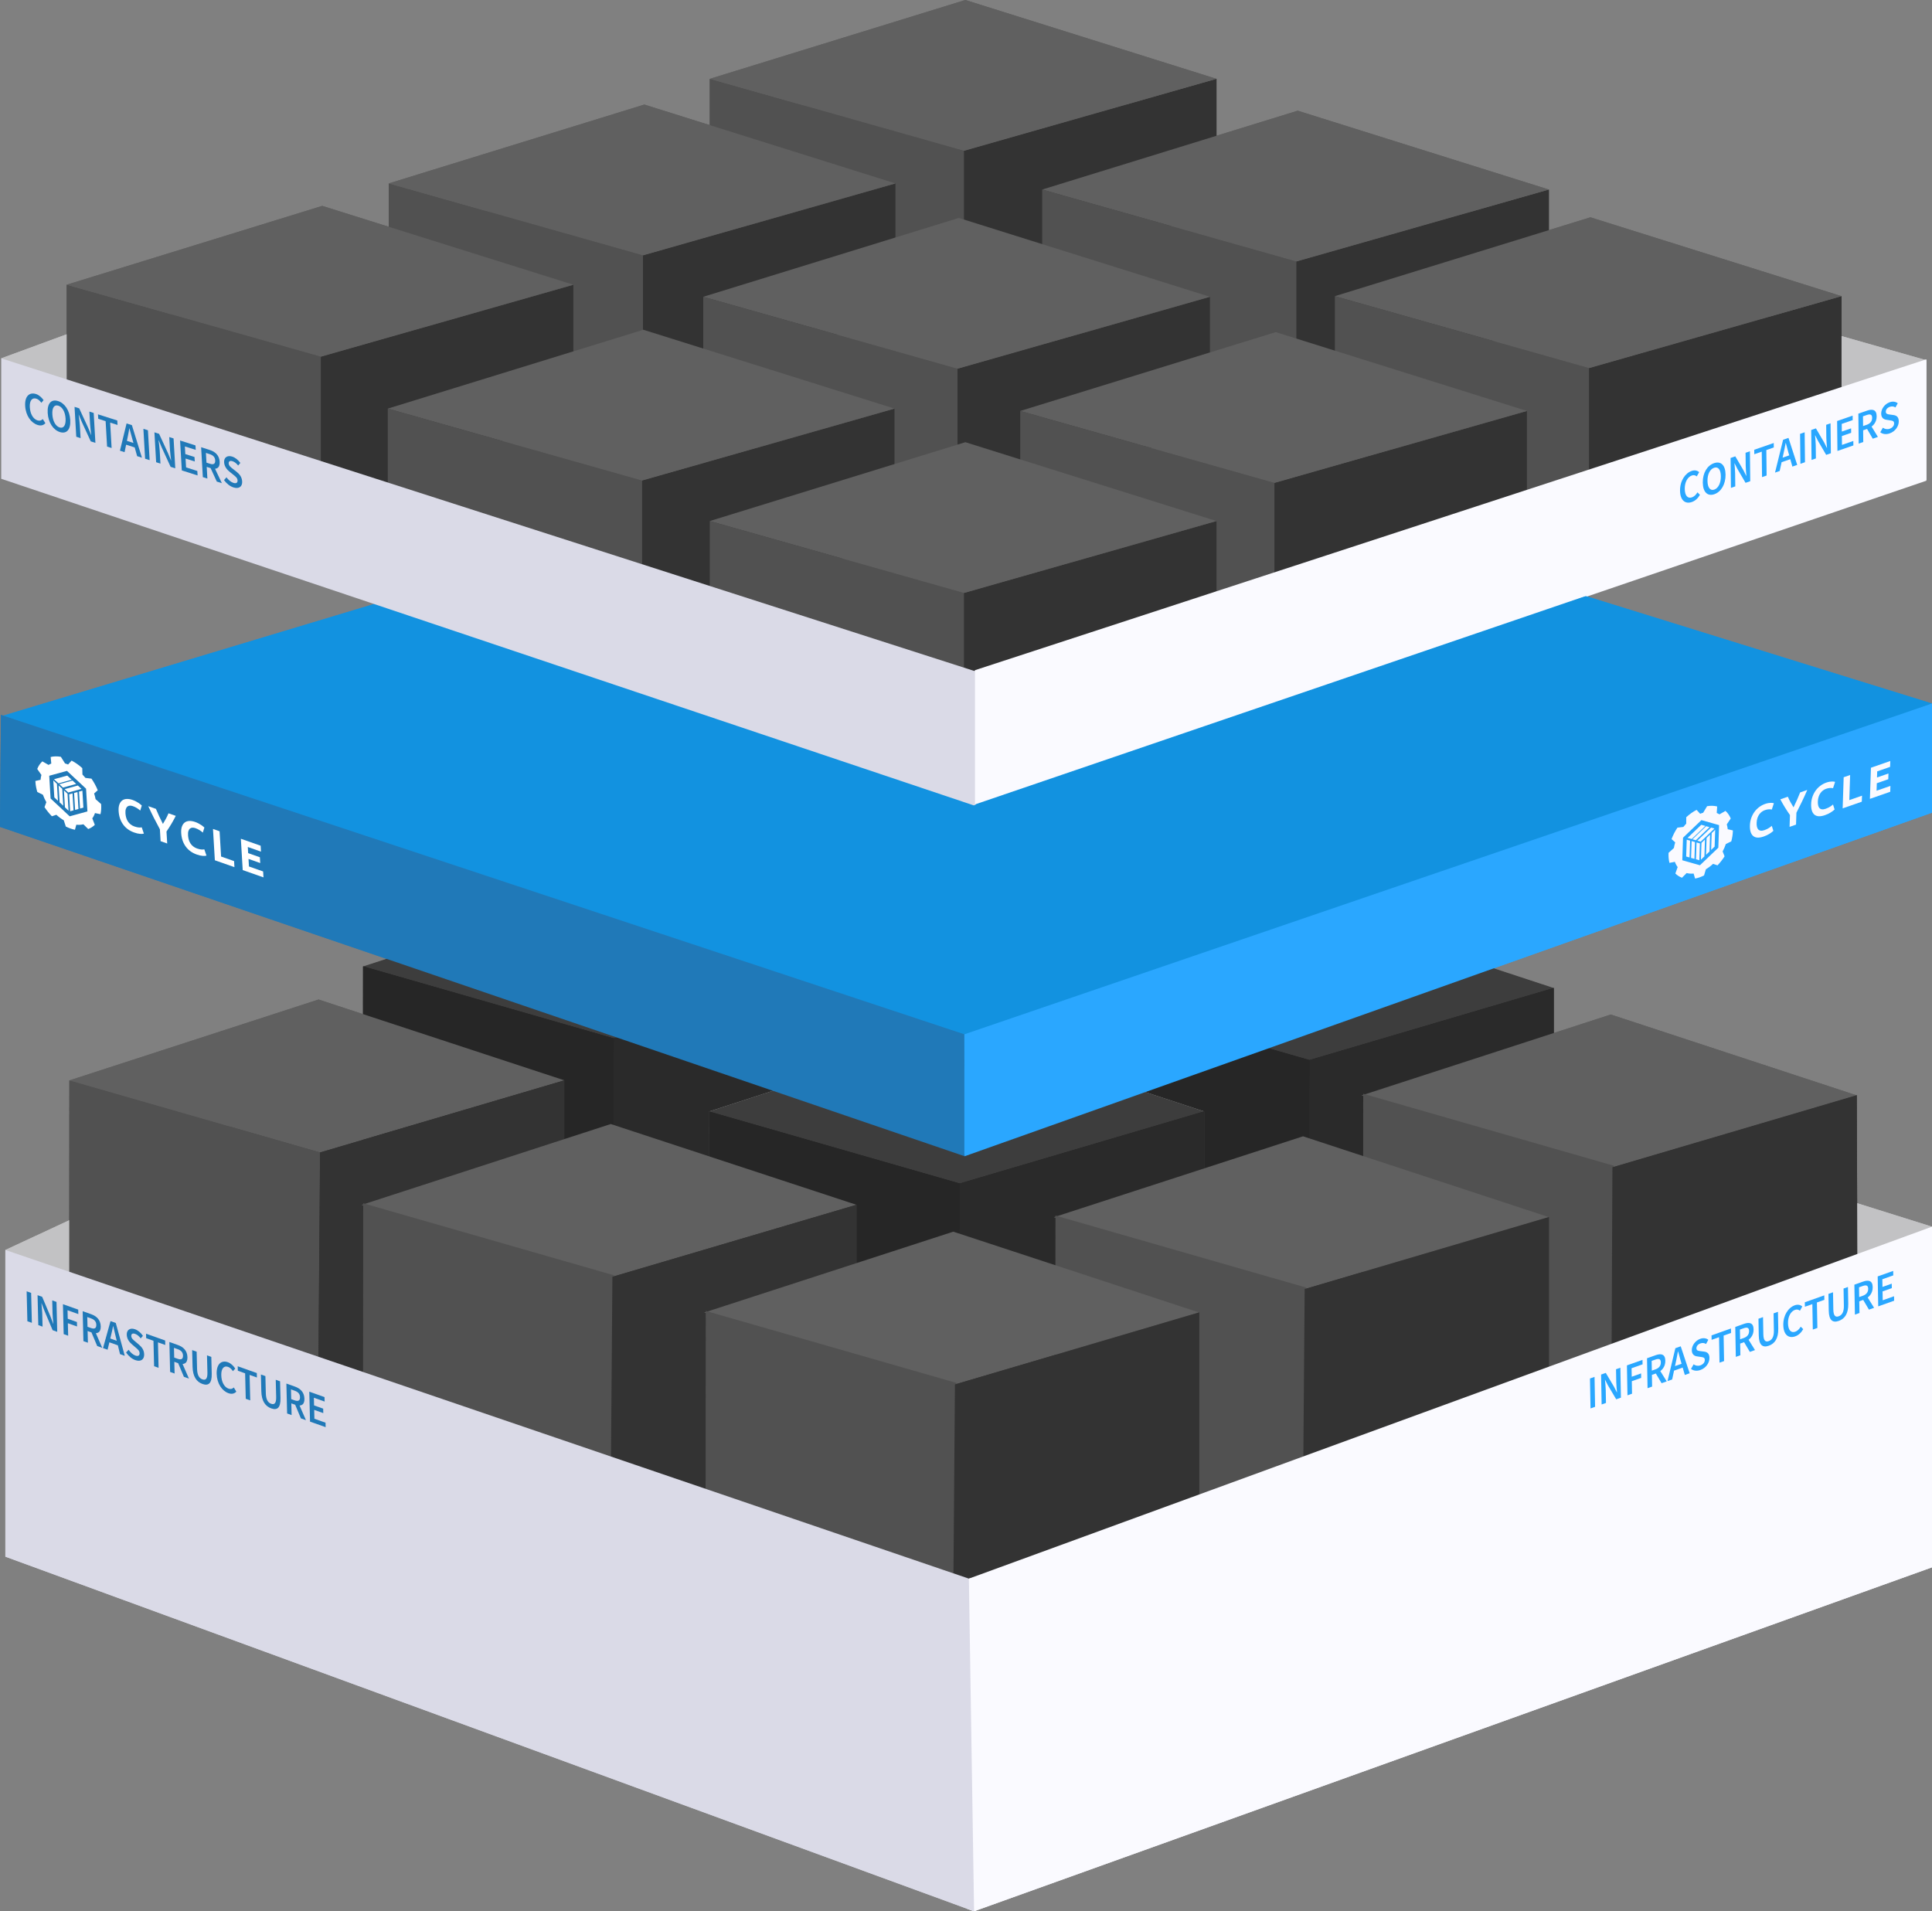 <?xml version="1.0" encoding="utf-8"?>
<!-- Generator: Adobe Illustrator 24.2.1, SVG Export Plug-In . SVG Version: 6.00 Build 0)  -->
<svg version="1.1" xmlns="http://www.w3.org/2000/svg" xmlns:xlink="http://www.w3.org/1999/xlink" x="0px" y="0px"
	 viewBox="0 0 908.611 898.941" style="enable-background:new 0 0 908.611 898.941;" xml:space="preserve">
<rect x="0" y="0" width="908.611" height="898.941" fill="#808080" stroke="none"/>
<style type="text/css">
	.st0{fill:#333333;}
	.st1{fill:#C2C2C4;}
	.st2{fill:#C1C1C1;}
	.st3{fill:#515151;}
	.st4{fill:#666666;}
	.st5{opacity:0.8;fill:#1C1C1C;}
	.st6{fill:#606060;}
	.st7{fill:none;stroke:#2AA7FF;stroke-linecap:round;stroke-linejoin:round;stroke-miterlimit:10;}
	.st8{fill:#DADAE7;}
	.st9{fill:#FAFAFF;}
	.st10{fill:#1F1F28;}
	.st11{fill:#2079B8;}
	.st12{fill:#2AA7FF;}
	.st13{fill:#FFFFFF;}
	.st14{clip-path:url(#SVGID_2_);}
	.st15{fill:#1292E0;}
	.st16{clip-path:url(#SVGID_4_);}
</style>
<g id="Layer_1">
</g>
<g id="bttm">
</g>
<g id="cycle">
	<polygon class="st0" points="451.366,20.092 286.444,84.637 142.656,120.091 11.339,178.461 198.851,290.53 11.339,345.549 
		11.339,385.775 210.309,449.471 170.037,484.725 39.222,579.665 11.339,606.359 479.811,795.234 889.059,606.359 879.415,572.371 
		718.103,498.591 707.408,477.156 681.076,437.354 894.793,345.549 718.103,278.883 888.06,183.491 806.721,133.921 
		699.981,102.208 590.46,70.908 529.648,49.183 	"/>
</g>
<g id="top">
	<polygon class="st1" points="2.521,587.899 44.887,568.187 40.499,620.851 	"/>
	<polygon class="st1" points="908.611,576.943 867.51,564.052 869.366,595.279 	"/>
	<g>
		<g>
			<polygon class="st2" points="287.961,416.459 170.76,454.512 288.65,488.378 403.573,454.47 			"/>
			<polyline class="st3" points="288.65,488.378 287.028,696.83 170.597,657.914 170.76,454.512 			"/>
			<polygon class="st4" points="287.028,696.83 403.573,657.381 403.573,454.47 288.65,488.378 			"/>
		</g>
		<polygon class="st5" points="287.961,416.459 170.76,454.512 170.597,657.914 287.028,696.83 403.573,657.381 403.573,454.47 		
			"/>
	</g>
	<g>
		<g>
			<polygon class="st2" points="615.149,426.672 497.949,464.725 615.839,498.591 730.762,464.684 			"/>
			<polyline class="st3" points="615.839,498.591 614.217,707.043 497.786,668.128 497.949,464.725 			"/>
			<polygon class="st4" points="614.217,707.043 730.762,667.595 730.762,464.684 615.839,498.591 			"/>
		</g>
		<polygon class="st5" points="615.149,426.672 497.949,464.725 497.786,668.128 614.217,707.043 730.762,667.595 730.762,464.684 
					"/>
	</g>
	<g>
		<g>
			<polygon class="st2" points="450.676,484.725 333.476,522.778 451.366,556.644 566.289,522.737 			"/>
			<polyline class="st3" points="451.366,556.644 449.744,765.096 333.313,726.181 333.476,522.778 			"/>
			<polygon class="st4" points="449.744,765.096 566.289,725.648 566.289,522.737 451.366,556.644 			"/>
		</g>
		<polygon class="st5" points="450.676,484.725 333.476,522.778 333.313,726.181 449.744,765.096 566.289,725.648 566.289,522.737 
					"/>
	</g>
	<g>
		<polygon class="st6" points="757.538,477.156 640.338,515.21 758.228,549.075 873.151,515.168 		"/>
		<polyline class="st3" points="759.007,548.296 757.385,756.748 640.954,717.833 641.117,514.43 		"/>
		<polygon class="st0" points="757.385,756.748 873.93,717.3 873.232,515.087 758.31,548.994 		"/>
	</g>
	<g>
		<polygon class="st6" points="612.805,534.44 495.604,572.494 613.495,606.359 728.417,572.452 		"/>
		<polyline class="st3" points="614.274,605.58 612.652,814.032 496.221,775.117 496.383,571.715 		"/>
		<polygon class="st0" points="611.954,814.73 728.499,775.282 728.499,572.371 613.576,606.278 		"/>
	</g>
	<g>
		<polygon class="st6" points="149.818,470.103 32.618,508.156 150.508,542.022 265.431,508.115 		"/>
		<polyline class="st3" points="150.508,542.022 148.886,750.474 32.455,711.559 32.618,508.156 		"/>
		<polygon class="st0" points="148.886,750.474 265.431,711.026 265.431,508.115 150.508,542.022 		"/>
	</g>
	<g>
		<polygon class="st6" points="287.238,528.661 170.037,566.714 287.928,600.58 402.85,566.673 		"/>
		<polyline class="st3" points="288.707,599.801 287.085,808.253 170.654,769.338 170.816,565.935 		"/>
		<polygon class="st0" points="286.387,808.951 402.932,769.502 402.932,566.591 288.009,600.499 		"/>
	</g>
	<path class="st7" d="M148.943,729.8"/>
	<path class="st7" d="M182.812,716.707"/>
	<g>
		<polygon class="st6" points="448.332,579.288 331.131,617.342 449.022,651.208 563.944,617.3 		"/>
		<polyline class="st3" points="449.801,650.428 448.179,858.88 331.748,819.965 331.91,616.563 		"/>
		<polygon class="st0" points="447.481,859.578 564.026,820.13 564.026,617.219 449.103,651.126 		"/>
	</g>
	<path class="st7" d="M329.923,784.137"/>
	<path class="st7" d="M301.529,795.02"/>
	<line class="st7" x1="564.724" y1="789.579" x2="599.485" y2="800.89"/>
	<line class="st7" x1="757.442" y1="732.164" x2="715.494" y2="718.934"/>
	<polyline class="st8" points="458.101,898.941 454.929,897.782 2.521,732.145 2.521,587.899 454.929,743.435 455.73,743.71 	"/>
	<polygon class="st9" points="908.611,576.943 908.611,737.159 458.028,898.941 454.86,897.772 455.66,742.474 455.66,742.474 	"/>
	<path class="st10" d="M207.159,342.508l49.229,89.799l175.547,75.807l76.082-4.537c0,0,51.374-37.493,64.616-38.852
		S707.408,418.9,707.408,418.9l-12.962-42.633L207.159,342.508z"/>
	<polygon class="st11" points="0.447,336.235 453.54,486.46 453.673,543.818 0,388.904 	"/>
	<polyline class="st12" points="453.673,543.818 908.611,382.224 908.611,330.891 453.54,486.46 453.54,542.639 	"/>
	<g>
		<g id="g16_4_">
			<path id="path24_4_" class="st13" d="M36.611,369.442l-6.221,1.714l1.707,1.596l6.221-1.713L36.611,369.442"/>
			<path id="path26_4_" class="st13" d="M34.116,367.111l-6.221,1.714l1.708,1.596l6.221-1.714L34.116,367.111"/>
			<path id="path28_4_" class="st13" d="M31.621,364.78l-6.221,1.713l2.115,1.937l6.221-1.714L31.621,364.78"/>
			<path id="path22_4_" class="st13" d="M41.112,381.641l-8.34,2.298l-8.979-8.391l-0.638-10.688l8.341-2.297l8.979,8.391
				L41.112,381.641z M47.556,378.178l-2.606-2.312c-0.161-0.891-0.393-1.783-0.688-2.666l1.706-1.524
				c-0.761-1.894-1.762-3.735-2.948-5.455l-2.835-0.351c-0.449-0.554-0.921-1.087-1.414-1.596l-0.076-3.009
				c-1.554-1.411-3.245-2.615-5.016-3.539l-1.654,1.842c-0.24-0.098-0.482-0.19-0.724-0.276c-0.243-0.085-0.483-0.163-0.722-0.233
				l-1.95-3.111c-1.735-0.309-3.351-0.268-4.8,0.085l0.288,3.084c-0.452,0.177-0.879,0.394-1.28,0.648l-2.914-1.671
				c-1.028,0.94-1.847,2.141-2.409,3.57l1.965,2.816c-0.2,0.709-0.333,1.472-0.393,2.286l-2.436,0.539
				c0.005,0.131,0.011,0.263,0.019,0.397c0.095,1.587,0.396,3.195,0.874,4.785l2.633,1.305c0.432,1.193,0.979,2.367,1.622,3.497
				l-0.862,2.329c1.021,1.538,2.192,2.985,3.476,4.293l2.099-0.698c1.092,0.999,2.264,1.88,3.49,2.603l0.959,2.934
				c0.708,0.35,1.427,0.658,2.156,0.915c0.728,0.256,1.441,0.453,2.136,0.595l0.642-2.371c1.19,0.127,2.305,0.052,3.322-0.206
				l2.274,2.236c1.179-0.441,2.224-1.109,3.101-1.979l-1.183-3.048c0.532-0.716,0.959-1.548,1.264-2.482l2.587,0.532
				c0.304-1.315,0.422-2.775,0.327-4.362C47.577,378.445,47.567,378.312,47.556,378.178"/>
			<path id="path30_4_" class="st13" d="M34.587,381.129l-0.476-7.972l-1.586,0.437l0.476,7.973L34.587,381.129"/>
			<path id="path32_4_" class="st13" d="M32.242,381.298l-0.476-7.972l-1.708-1.596l0.476,7.972L32.242,381.298"/>
			<path id="path34_4_" class="st13" d="M36.905,380.49l-0.476-7.972l-1.586,0.437l0.476,7.972L36.905,380.49"/>
			<path id="path36_4_" class="st13" d="M39.222,379.852l-0.476-7.972l-1.586,0.437l0.476,7.972L39.222,379.852"/>
			<path id="path38_4_" class="st13" d="M29.747,378.967l-0.476-7.972l-1.708-1.596l0.476,7.972L29.747,378.967"/>
			<path id="path40_4_" class="st13" d="M27.253,376.636l-0.476-7.972l-1.708-1.596l0.476,7.972L27.253,376.636"/>
		</g>
		<path id="path42_4_" class="st13" d="M63.124,391.556c-2.24-0.788-3.987-2.055-5.24-3.8c-1.253-1.744-1.952-3.843-2.099-6.294
			c-0.073-1.219,0.041-2.243,0.342-3.074c0.301-0.831,0.743-1.466,1.327-1.905c0.584-0.44,1.296-0.678,2.138-0.715
			c0.841-0.037,1.766,0.122,2.773,0.476c0.583,0.205,1.116,0.438,1.599,0.698c0.483,0.26,0.907,0.513,1.272,0.759
			c0.365,0.247,0.671,0.475,0.917,0.687c0.246,0.212,0.424,0.371,0.535,0.479l-0.735,2.364c-0.439-0.39-0.945-0.77-1.518-1.138
			c-0.574-0.368-1.218-0.678-1.934-0.93c-0.477-0.168-0.939-0.247-1.387-0.238c-0.447,0.009-0.836,0.14-1.164,0.392
			c-0.329,0.252-0.582,0.638-0.758,1.159c-0.177,0.52-0.239,1.206-0.189,2.056c0.041,0.68,0.148,1.339,0.322,1.976
			c0.174,0.637,0.43,1.223,0.767,1.758c0.337,0.535,0.765,1.015,1.283,1.44c0.518,0.425,1.136,0.764,1.852,1.016
			c0.45,0.158,0.853,0.273,1.208,0.342c0.355,0.07,0.669,0.114,0.943,0.134c0.274,0.02,0.513,0.018,0.72-0.007
			c0.206-0.025,0.393-0.049,0.56-0.073l1.014,2.958c-0.42,0.13-1.022,0.168-1.804,0.115
			C65.085,392.135,64.171,391.925,63.124,391.556"/>
		<path id="path44_4_" class="st13" d="M76.622,387.509c0.498-0.807,0.968-1.624,1.413-2.449c0.444-0.826,0.848-1.673,1.213-2.541
			l3.42,1.203c-0.661,1.321-1.351,2.583-2.071,3.787c-0.72,1.203-1.486,2.398-2.297,3.582l0.336,5.633l-3.102-1.092l-0.334-5.59
			c-0.991-1.819-1.939-3.623-2.844-5.412c-0.905-1.789-1.783-3.61-2.633-5.463l3.599,1.266c0.484,1.167,1.001,2.338,1.552,3.514
			C75.423,385.122,76.006,386.309,76.622,387.509"/>
		<path id="path46_4_" class="st13" d="M92.553,401.911c-2.24-0.788-3.987-2.055-5.24-3.8c-1.253-1.744-1.952-3.843-2.098-6.294
			c-0.073-1.219,0.041-2.243,0.342-3.074c0.3-0.831,0.743-1.466,1.327-1.905c0.584-0.44,1.296-0.678,2.138-0.715
			c0.841-0.037,1.766,0.122,2.773,0.476c0.583,0.205,1.116,0.438,1.6,0.698c0.482,0.26,0.906,0.513,1.272,0.759
			c0.365,0.247,0.671,0.475,0.917,0.687c0.246,0.212,0.424,0.371,0.535,0.479l-0.735,2.363c-0.439-0.39-0.945-0.77-1.518-1.138
			c-0.574-0.368-1.218-0.679-1.934-0.931c-0.477-0.168-0.939-0.247-1.387-0.238c-0.447,0.009-0.835,0.14-1.164,0.392
			c-0.329,0.252-0.582,0.638-0.758,1.159c-0.177,0.52-0.24,1.206-0.189,2.056c0.041,0.68,0.148,1.339,0.323,1.976
			c0.174,0.637,0.43,1.223,0.767,1.758s0.765,1.015,1.283,1.44c0.518,0.425,1.136,0.764,1.852,1.016
			c0.451,0.159,0.853,0.273,1.208,0.342c0.354,0.069,0.669,0.114,0.942,0.134c0.273,0.02,0.513,0.018,0.72-0.007
			c0.206-0.025,0.393-0.049,0.56-0.073l1.014,2.958c-0.421,0.13-1.022,0.168-1.804,0.115C94.515,402.49,93.6,402.28,92.553,401.911"
			/>
		<path id="path48_4_" class="st13" d="M110.083,404.999l0.17,2.848l-9.207-3.239l-0.88-14.73l3.102,1.091l0.71,11.882
			L110.083,404.999"/>
		<path id="path50_4_" class="st13" d="M114.15,409.219l-0.88-14.73l9.306,3.274l0.166,2.784l-6.204-2.183l0.173,2.891l5.508,1.938
			l0.162,2.721l-5.508-1.938l0.212,3.55l6.661,2.344l0.166,2.784L114.15,409.219"/>
	</g>
	<g>
		<g id="g12_2_" transform="scale(0.1)">
			<g id="g14_2_">
				<g>
					<defs>
						<polygon id="SVGID_1_" points="7847.422,3839.188 7835.975,4189.002 8936.486,3805.299 8947.934,3455.485 						"/>
					</defs>
					<clipPath id="SVGID_2_">
						<use xlink:href="#SVGID_1_"  style="overflow:visible;"/>
					</clipPath>
					<g id="g16_1_" class="st14">
						<path id="path24_1_" class="st9" d="M8047.097,3892.385l-64.493,61.632l15.782,4.479l64.495-61.632L8047.097,3892.385"/>
						<path id="path26_1_" class="st9" d="M8024.039,3885.843l-64.496,61.634l15.785,4.479l64.494-61.634L8024.039,3885.843"/>
						<path id="path28_1_" class="st9" d="M8000.978,3879.304l-64.494,61.631l19.583,5.135l64.492-61.631L8000.978,3879.304"/>
						<path id="path22_1_" class="st9" d="M8081.275,3986.946l-86.465,82.631l-82.996-23.546l3.475-106.176l86.471-82.63
							l82.991,23.546L8081.275,3986.946z M8149.648,3905.632l-24.203-5.559c-0.805-8.09-2.316-15.692-4.483-22.752l18.667-27.819
							c-5.938-14.244-14.343-26.252-24.745-35.683l-28.34,16.364c-4.028-2.564-8.302-4.759-12.812-6.553l2.025-30.625
							c-14.406-3.64-30.381-4.184-47.432-1.26l-18.439,30.75c-2.337,0.678-4.694,1.427-7.067,2.255
							c-2.375,0.828-4.734,1.723-7.081,2.678l-16.831-18.453c-17.251,9.035-33.632,20.86-48.61,34.744l0.042,29.904
							c-4.73,5.015-9.25,10.277-13.54,15.74l-27.914,3.251c-11.264,16.981-20.66,35.198-27.678,53.961l17.256,15.294
							c-2.683,8.751-4.734,17.594-6.092,26.438l-25.129,22.76c-0.071,1.324-0.132,2.648-0.175,3.971
							c-0.516,15.765,1.037,30.292,4.389,43.385l25.41-5.063c3.263,9.308,7.699,17.609,13.146,24.775l-10.878,30.193
							c8.898,8.723,19.387,15.453,31.154,19.933l21.873-22.033c10.11,2.647,21.145,3.492,32.868,2.33l6.97,23.621
							c6.83-1.363,13.819-3.251,20.946-5.736c7.125-2.484,14.152-5.478,21.048-8.905l8.696-29.083
							c11.918-7.082,23.263-15.728,33.782-25.568l20.918,7.114c12.334-12.884,23.512-27.167,33.192-42.368l-9.13-23.217
							c6.049-11.175,11.134-22.795,15.087-34.619l25.664-12.744c4.296-15.761,6.846-31.717,7.362-47.483
							C8149.608,3908.248,8149.634,3906.936,8149.648,3905.632"/>
						<path id="path30_1_" class="st9" d="M8015.78,4027.675l2.591-79.195l-16.445,15.716l-2.592,79.198L8015.78,4027.675"/>
						<path id="path32_1_" class="st9" d="M7991.909,4045.978l2.591-79.193l-15.783-4.475l-2.591,79.192L7991.909,4045.978"/>
						<path id="path34_1_" class="st9" d="M8039.804,4004.715l2.592-79.192l-16.446,15.715l-2.592,79.193L8039.804,4004.715"/>
						<path id="path36_1_" class="st9" d="M8063.827,3981.76l2.591-79.193l-16.444,15.714l-2.591,79.193L8063.827,3981.76"/>
						<path id="path38_1_" class="st9" d="M7968.851,4039.44l2.591-79.194l-15.783-4.481l-2.591,79.195L7968.851,4039.44"/>
						<path id="path40_1_" class="st9" d="M7945.792,4032.895l2.591-79.193l-15.785-4.476l-2.592,79.193L7945.792,4032.895"/>
					</g>
				</g>
			</g>
		</g>
		<path id="path42_2_" class="st9" d="M829.462,393.434c-2.192,0.764-3.84,0.685-4.945-0.238c-1.105-0.923-1.617-2.602-1.537-5.037
			c0.04-1.21,0.25-2.352,0.631-3.424c0.381-1.072,0.887-2.042,1.519-2.909c0.631-0.867,1.373-1.617,2.228-2.248
			c0.854-0.632,1.774-1.12,2.76-1.463c0.571-0.199,1.088-0.334,1.552-0.405c0.464-0.071,0.869-0.108,1.215-0.111
			c0.346-0.002,0.634,0.019,0.863,0.064c0.229,0.045,0.395,0.085,0.496,0.119l-0.962,2.966c-0.408-0.094-0.884-0.13-1.43-0.107
			c-0.546,0.023-1.169,0.157-1.869,0.401c-0.467,0.163-0.927,0.407-1.38,0.732c-0.453,0.325-0.858,0.734-1.213,1.227
			c-0.356,0.493-0.648,1.071-0.874,1.735c-0.227,0.664-0.354,1.418-0.382,2.262c-0.022,0.676,0.025,1.282,0.142,1.819
			c0.117,0.537,0.321,0.963,0.612,1.279c0.291,0.316,0.679,0.512,1.164,0.586c0.485,0.075,1.077-0.01,1.778-0.255
			c0.441-0.154,0.838-0.32,1.189-0.498c0.352-0.178,0.666-0.354,0.941-0.526c0.275-0.172,0.518-0.344,0.729-0.515
			c0.21-0.171,0.402-0.328,0.573-0.471l0.75,2.348c-0.437,0.431-1.048,0.894-1.834,1.391
			C831.392,392.649,830.487,393.077,829.462,393.434"/>
		<path id="path44_2_" class="st9" d="M843.487,379.72c0.578-1.187,1.13-2.365,1.656-3.533c0.526-1.169,1.013-2.331,1.462-3.487
			l3.347-1.167c-0.791,1.834-1.606,3.629-2.446,5.382c-0.84,1.754-1.725,3.531-2.656,5.33l-0.183,5.595l-3.035,1.058l0.182-5.553
			c-0.833-1.185-1.624-2.384-2.373-3.598c-0.749-1.214-1.467-2.48-2.155-3.799l3.521-1.228c0.381,0.866,0.795,1.714,1.242,2.544
			C842.496,378.095,842.975,378.913,843.487,379.72"/>
		<path id="path46_2_" class="st9" d="M858.257,383.394c-2.192,0.764-3.84,0.685-4.945-0.238c-1.104-0.923-1.617-2.602-1.537-5.037
			c0.04-1.21,0.25-2.352,0.631-3.424c0.381-1.072,0.887-2.042,1.518-2.909c0.631-0.867,1.373-1.617,2.228-2.248
			c0.854-0.632,1.774-1.12,2.76-1.463c0.571-0.199,1.088-0.334,1.552-0.405c0.463-0.071,0.869-0.108,1.215-0.111
			c0.346-0.002,0.634,0.019,0.863,0.064c0.23,0.045,0.394,0.085,0.496,0.119l-0.963,2.966c-0.407-0.095-0.884-0.13-1.429-0.107
			c-0.546,0.023-1.169,0.157-1.87,0.401c-0.467,0.163-0.927,0.407-1.38,0.732c-0.453,0.325-0.857,0.734-1.213,1.227
			c-0.356,0.493-0.648,1.071-0.874,1.735c-0.227,0.664-0.354,1.418-0.382,2.262c-0.022,0.676,0.026,1.282,0.143,1.818
			c0.117,0.537,0.321,0.963,0.612,1.279c0.291,0.316,0.679,0.512,1.164,0.586c0.485,0.075,1.078-0.01,1.778-0.255
			c0.441-0.154,0.837-0.32,1.19-0.498c0.352-0.178,0.665-0.354,0.94-0.526c0.275-0.172,0.518-0.344,0.728-0.515
			c0.21-0.171,0.402-0.328,0.573-0.471l0.75,2.348c-0.437,0.431-1.049,0.895-1.834,1.391
			C860.187,382.61,859.282,383.037,858.257,383.394"/>
		<path id="path48_2_" class="st9" d="M875.695,374.225l-0.093,2.829l-9.008,3.141l0.479-14.632l3.035-1.058l-0.386,11.803
			L875.695,374.225"/>
		<path id="path50_2_" class="st9" d="M879.415,375.725l0.479-14.632l9.106-3.175l-0.091,2.766l-6.07,2.116l-0.094,2.872
			l5.389-1.879l-0.088,2.703l-5.389,1.879l-0.115,3.526l6.517-2.272l-0.091,2.766L879.415,375.725"/>
	</g>
	<path class="st12" d="M173.471,285.241"/>
	<polyline class="st15" points="175.934,284.086 456.479,369.874 745.523,280.259 908.611,330.891 453.54,486.46 1.523,336.592 
		175.934,284.086 	"/>
	<path class="st1" d="M0.576,168.537l44.705-16.429c0,0-2.037,46.812-4.169,45.462C38.98,196.219,0.576,168.537,0.576,168.537z"/>
	<polygon class="st1" points="905.967,169.429 859.323,156.159 866.067,200.764 	"/>
	<g>
		<polygon class="st3" points="333.813,37.084 333.813,99.98 453.415,141.221 453.415,70.908 		"/>
		<polygon class="st0" points="453.415,141.221 572.105,98.556 572.105,37.084 453.415,70.908 		"/>
		<polygon class="st6" points="572.105,37.084 453.999,0 333.813,37.084 453.415,70.908 		"/>
	</g>
	<g>
		<polygon class="st3" points="182.838,86.268 182.838,149.164 302.439,190.404 302.439,120.091 		"/>
		<polygon class="st0" points="302.439,190.404 421.13,147.739 421.13,86.268 302.439,120.091 		"/>
		<polygon class="st6" points="421.13,86.268 303.024,49.183 182.838,86.268 302.439,120.091 		"/>
	</g>
	<g>
		<polygon class="st3" points="490.125,89.153 490.125,152.049 609.727,193.289 609.727,122.976 		"/>
		<polygon class="st0" points="609.727,193.289 728.417,150.624 728.417,89.153 609.727,122.976 		"/>
		<polygon class="st6" points="728.417,89.153 610.311,52.068 490.125,89.153 609.727,122.976 		"/>
	</g>
	<g>
		<polygon class="st3" points="330.736,139.59 330.736,202.486 450.338,243.727 450.338,173.414 		"/>
		<polygon class="st0" points="450.338,243.727 569.028,201.061 569.028,139.59 450.338,173.414 		"/>
		<polygon class="st6" points="569.028,139.59 450.922,102.506 330.736,139.59 450.338,173.414 		"/>
	</g>
	<g>
		<polygon class="st3" points="31.362,133.921 31.362,196.817 150.964,238.057 150.964,167.744 		"/>
		<polygon class="st0" points="150.964,238.057 269.654,195.392 269.654,133.921 150.964,167.744 		"/>
		<polygon class="st6" points="269.654,133.921 151.548,96.836 31.362,133.921 150.964,167.744 		"/>
	</g>
	<g>
		<polygon class="st3" points="182.383,192.176 182.383,255.072 301.984,296.313 301.984,226 		"/>
		<polygon class="st0" points="301.984,296.313 420.675,253.647 420.675,192.176 301.984,226 		"/>
		<polygon class="st6" points="420.675,192.176 302.569,155.092 182.383,192.176 301.984,226 		"/>
	</g>
	<g>
		<polygon class="st3" points="627.775,139.293 627.775,202.189 747.376,243.429 747.376,173.116 		"/>
		<polygon class="st0" points="747.376,243.429 866.067,200.764 866.067,139.293 747.376,173.116 		"/>
		<polygon class="st6" points="866.067,139.293 747.961,102.208 627.775,139.293 747.376,173.116 		"/>
	</g>
	<g>
		<polygon class="st3" points="479.811,193.289 479.811,256.185 599.413,297.425 599.413,227.112 		"/>
		<polygon class="st0" points="599.413,297.425 718.103,254.76 718.103,193.289 599.413,227.112 		"/>
		<polygon class="st6" points="718.103,193.289 599.997,156.205 479.811,193.289 599.413,227.112 		"/>
	</g>
	<g>
		<polygon class="st3" points="333.813,245.06 333.813,307.956 453.415,349.196 453.415,278.883 		"/>
		<polygon class="st0" points="453.415,349.196 572.105,306.531 572.105,245.06 453.415,278.883 		"/>
		<polygon class="st6" points="572.105,245.06 453.999,207.975 333.813,245.06 453.415,278.883 		"/>
	</g>
	<polygon class="st9" points="905.967,169.429 905.967,226.085 458.526,378.8 458.526,315.654 	"/>
	<g>
		<g>
			<path class="st12" d="M747.76,648.348l2.149-0.763l0.255,14.078l-2.149,0.763L747.76,648.348z"/>
			<path class="st12" d="M752.984,646.494l2.208-0.783l3.907,6.578l1.307,2.561l0.074-0.026c-0.13-1.419-0.333-3.14-0.361-4.707
				l-0.111-6.114l2.044-0.726l0.255,14.078l-2.208,0.783l-3.907-6.591L754.886,649l-0.074,0.025c0.13,1.454,0.332,3.09,0.36,4.657
				l0.112,6.164l-2.044,0.726L752.984,646.494z"/>
			<path class="st12" d="M765.135,642.182l7.32-2.598l0.038,2.101l-5.171,1.835l0.073,3.996l4.4-1.562l0.038,2.101l-4.4,1.562
				l0.106,5.881l-2.148,0.763L765.135,642.182z"/>
			<path class="st12" d="M774.581,638.83l4.082-1.448c2.519-0.894,4.479-0.548,4.536,2.593c0.055,3.027-1.861,5.09-4.38,5.983
				l-1.934,0.687l0.1,5.502l-2.148,0.762L774.581,638.83z M778.561,644.04c1.659-0.589,2.549-1.71,2.52-3.313
				c-0.029-1.617-0.943-1.857-2.603-1.269l-1.712,0.607l0.083,4.582L778.561,644.04z M778.403,645.434l1.529-2.041l3.921,6.315
				l-2.416,0.857L778.403,645.434z"/>
			<path class="st12" d="M787.917,634.099l2.519-0.894l4.204,12.676l-2.274,0.808l-1.98-6.836c-0.413-1.353-0.797-2.833-1.181-4.253
				l-0.074,0.026c-0.305,1.678-0.632,3.396-0.99,5.023l-1.724,8.15l-2.193,0.778L787.917,634.099z M786.453,642.976l5.705-2.024
				l0.036,1.959l-5.705,2.024L786.453,642.976z"/>
			<path class="st12" d="M795.275,643.841l1.221-2.157c0.884,0.652,2.059,0.886,3.185,0.486c1.363-0.484,2.099-1.469,2.079-2.567
				c-0.021-1.158-0.81-1.251-1.919-1.402l-1.671-0.247c-1.204-0.154-2.479-0.807-2.517-2.865c-0.041-2.242,1.632-4.573,3.996-5.412
				c1.415-0.502,2.798-0.309,3.766,0.472l-1.075,1.975c-0.784-0.488-1.615-0.646-2.652-0.276c-1.148,0.407-1.885,1.297-1.866,2.326
				c0.02,1.107,0.95,1.188,1.962,1.311l1.647,0.217c1.454,0.186,2.481,0.887,2.518,2.928c0.041,2.283-1.554,4.764-4.273,5.729
				C798.039,644.936,796.447,644.747,795.275,643.841z"/>
			<path class="st12" d="M808.46,628.923l-3.497,1.241l-0.038-2.101l9.142-3.244l0.038,2.101l-3.497,1.241l0.217,11.978
				l-2.148,0.762L808.46,628.923z"/>
			<path class="st12" d="M816.09,624.101l4.082-1.448c2.519-0.894,4.479-0.549,4.536,2.593c0.055,3.027-1.861,5.09-4.38,5.983
				l-1.934,0.686l0.1,5.502l-2.148,0.763L816.09,624.101z M820.07,629.31c1.659-0.588,2.548-1.71,2.519-3.312
				c-0.029-1.618-0.943-1.857-2.602-1.27l-1.712,0.607l0.083,4.582L820.07,629.31z M819.912,630.705l1.529-2.041l3.921,6.316
				l-2.416,0.857L819.912,630.705z"/>
			<path class="st12" d="M827.14,628.137l-0.144-7.905l2.148-0.763l0.147,8.094c0.056,3.066,1.059,3.725,2.526,3.203
				c1.482-0.525,2.486-1.896,2.431-4.961l-0.147-8.094l2.067-0.734l0.144,7.906c0.084,4.623-1.646,7.057-4.455,8.053
				C829.049,633.932,827.224,632.761,827.14,628.137z"/>
			<path class="st12" d="M838.679,623.219c-0.084-4.607,2.349-8.226,5.416-9.314c1.519-0.538,2.742-0.123,3.521,0.545l-1.119,2.017
				c-0.636-0.502-1.371-0.744-2.319-0.407c-1.971,0.699-3.351,3.139-3.293,6.3c0.058,3.211,1.397,4.694,3.427,3.974
				c1.074-0.381,1.894-1.252,2.56-2.363l1.177,1.16c-0.958,1.674-2.208,2.845-3.778,3.402
				C841.226,629.611,838.764,627.877,838.679,623.219z"/>
			<path class="st12" d="M852.34,613.353l-3.497,1.24l-0.038-2.101l9.142-3.244l0.038,2.101l-3.497,1.241l0.217,11.978l-2.148,0.762
				L852.34,613.353z"/>
			<path class="st12" d="M860.054,616.458l-0.144-7.905l2.148-0.763l0.147,8.094c0.056,3.065,1.059,3.724,2.526,3.203
				c1.482-0.525,2.486-1.896,2.431-4.962l-0.147-8.094l2.067-0.733l0.144,7.905c0.084,4.624-1.646,7.058-4.455,8.054
				S860.138,621.082,860.054,616.458z"/>
			<path class="st12" d="M872.102,604.226l4.083-1.449c2.519-0.894,4.479-0.548,4.536,2.594c0.055,3.027-1.861,5.089-4.38,5.982
				l-1.934,0.687l0.1,5.502l-2.149,0.763L872.102,604.226z M876.082,609.435c1.659-0.588,2.548-1.71,2.519-3.312
				c-0.029-1.618-0.943-1.857-2.603-1.27l-1.711,0.607l0.083,4.582L876.082,609.435z M875.924,610.83l1.529-2.041l3.921,6.316
				l-2.415,0.856L875.924,610.83z"/>
			<path class="st12" d="M883.068,600.336l7.29-2.587l0.038,2.101l-5.142,1.824l0.065,3.608l4.356-1.546l0.038,2.102l-4.356,1.546
				l0.076,4.167l5.327-1.891l0.038,2.101l-7.475,2.653L883.068,600.336z"/>
		</g>
	</g>
	<g>
		<g>
			<path class="st12" d="M790.118,230.758c-0.051-4.607,2.407-8.208,5.481-9.274c1.523-0.528,2.743-0.104,3.518,0.569l-1.133,2.008
				c-0.632-0.506-1.366-0.753-2.316-0.424c-1.976,0.686-3.373,3.115-3.337,6.276c0.035,3.212,1.364,4.705,3.399,3.999
				c1.077-0.374,1.903-1.239,2.576-2.346l1.168,1.168c-0.969,1.668-2.227,2.831-3.802,3.377
				C792.62,237.17,790.17,235.417,790.118,230.758z"/>
			<path class="st12" d="M800.812,226.944c-0.05-4.556,2.111-8.001,5.275-9.099s5.384,0.84,5.435,5.383
				c0.05,4.556-2.109,8.116-5.273,9.213S800.863,231.5,800.812,226.944z M809.309,223.997c-0.035-3.16-1.289-4.645-3.198-3.982
				s-3.121,3.002-3.085,6.162c0.035,3.161,1.291,4.757,3.199,4.095S809.344,227.158,809.309,223.997z"/>
			<path class="st12" d="M813.889,215.398l2.213-0.768l3.86,6.605l1.289,2.57l0.074-0.025c-0.12-1.42-0.31-3.144-0.328-4.711
				l-0.067-6.114l2.049-0.711l0.156,14.08l-2.213,0.768l-3.86-6.619l-1.289-2.557l-0.074,0.026c0.121,1.454,0.31,3.091,0.327,4.658
				l0.068,6.166l-2.049,0.711L813.889,215.398z"/>
			<path class="st12" d="M828.544,212.422l-3.506,1.216l-0.023-2.101l9.165-3.18l0.023,2.101l-3.505,1.216l0.133,11.979
				l-2.154,0.747L828.544,212.422z"/>
			<path class="st12" d="M838.584,206.83l2.525-0.876l4.114,12.707l-2.28,0.791l-1.932-6.851c-0.403-1.356-0.777-2.839-1.15-4.261
				l-0.074,0.026c-0.317,1.676-0.656,3.392-1.026,5.017l-1.781,8.139l-2.198,0.763L838.584,206.83z M837.057,215.698l5.719-1.984
				l0.021,1.959l-5.719,1.984L837.057,215.698z"/>
			<path class="st12" d="M846.569,204.06l2.154-0.747l0.156,14.08l-2.154,0.747L846.569,204.06z"/>
			<path class="st12" d="M851.805,202.244l2.213-0.768l3.861,6.605l1.288,2.571l0.074-0.026c-0.12-1.42-0.31-3.143-0.328-4.71
				l-0.067-6.114l2.05-0.711l0.156,14.08l-2.213,0.768l-3.86-6.619l-1.289-2.557l-0.074,0.026c0.12,1.454,0.31,3.091,0.327,4.659
				l0.068,6.166l-2.05,0.711L851.805,202.244z"/>
			<path class="st12" d="M863.986,198.018l7.309-2.535l0.023,2.101l-5.154,1.788l0.04,3.608l4.367-1.516l0.023,2.102l-4.367,1.516
				l0.046,4.168l5.34-1.853l0.023,2.102l-7.494,2.6L863.986,198.018z"/>
			<path class="st12" d="M873.976,194.553l4.092-1.419c2.525-0.876,4.482-0.517,4.517,2.625c0.034,3.027-1.897,5.077-4.422,5.953
				l-1.938,0.672l0.061,5.503l-2.154,0.747L873.976,194.553z M877.918,199.789c1.664-0.577,2.561-1.692,2.543-3.294
				c-0.018-1.618-0.93-1.864-2.594-1.288l-1.715,0.595l0.051,4.582L877.918,199.789z M877.75,201.182l1.543-2.03l3.877,6.345
				l-2.421,0.84L877.75,201.182z"/>
			<path class="st12" d="M884.272,203.304l1.236-2.148c0.88,0.658,2.053,0.899,3.182,0.508c1.367-0.475,2.108-1.453,2.096-2.552
				c-0.013-1.158-0.8-1.257-1.91-1.416l-1.669-0.26c-1.202-0.163-2.473-0.823-2.496-2.882c-0.025-2.242,1.664-4.562,4.034-5.384
				c1.418-0.492,2.799-0.289,3.762,0.498l-1.089,1.967c-0.781-0.494-1.61-0.656-2.649-0.296c-1.152,0.399-1.895,1.284-1.884,2.313
				c0.013,1.107,0.942,1.194,1.954,1.324l1.646,0.229c1.453,0.196,2.474,0.905,2.497,2.946c0.025,2.282-1.587,4.752-4.313,5.698
				C887.028,204.419,885.438,204.218,884.272,203.304z"/>
		</g>
	</g>
	<g>
		<g>
			<path class="st11" d="M12.532,607.338l2.11,0.75l0.347,14.076l-2.11-0.75L12.532,607.338z"/>
			<path class="st11" d="M17.664,609.16l2.168,0.771l3.891,9.225l1.304,3.441l0.073,0.026c-0.138-1.492-0.349-3.334-0.388-4.9
				l-0.151-6.112l2.008,0.714l0.347,14.076l-2.168-0.771l-3.891-9.237l-1.304-3.429l-0.073-0.026
				c0.139,1.525,0.348,3.281,0.387,4.849l0.152,6.164l-2.008-0.714L17.664,609.16z"/>
			<path class="st11" d="M29.6,613.4l7.188,2.553l0.052,2.101l-5.078-1.804l0.099,3.995l4.321,1.534l0.052,2.102l-4.321-1.535
				l0.145,5.88l-2.11-0.749L29.6,613.4z"/>
			<path class="st11" d="M38.88,616.696l4.009,1.424c2.474,0.878,4.405,2.588,4.483,5.73c0.075,3.026-1.798,3.723-4.271,2.844
				l-1.899-0.674l0.136,5.501l-2.11-0.749L38.88,616.696z M42.833,624.62c1.63,0.579,2.498,0.093,2.458-1.509
				c-0.04-1.618-0.941-2.492-2.571-3.071l-1.68-0.597l0.113,4.58L42.833,624.62z M42.688,625.887l1.491-0.947l3.903,8.978
				l-2.372-0.843L42.688,625.887z"/>
			<path class="st11" d="M51.98,621.349l2.474,0.879l4.225,15.453l-2.233-0.793l-1.996-8.134c-0.415-1.623-0.805-3.354-1.192-5.022
				l-0.073-0.026c-0.289,1.442-0.598,2.911-0.94,4.266l-1.642,6.842l-2.153-0.765L51.98,621.349z M50.599,629.09l5.602,1.989
				l0.048,1.958l-5.602-1.989L50.599,629.09z"/>
			<path class="st11" d="M59.294,636.111l1.188-1.277c0.875,1.264,2.033,2.314,3.139,2.707c1.339,0.476,2.056,0.018,2.029-1.08
				c-0.029-1.158-0.805-1.801-1.899-2.727l-1.646-1.413c-1.186-0.992-2.446-2.528-2.497-4.587c-0.056-2.242,1.575-3.373,3.896-2.549
				c1.39,0.493,2.752,1.651,3.711,3.097l-1.045,1.199c-0.776-1.031-1.594-1.765-2.613-2.127c-1.127-0.4-1.847-0.037-1.822,0.992
				c0.027,1.105,0.943,1.837,1.941,2.664l1.624,1.366c1.432,1.2,2.448,2.611,2.498,4.651c0.056,2.281-1.498,3.615-4.168,2.667
				C62.022,639.124,60.453,637.824,59.294,636.111z"/>
			<path class="st11" d="M72.176,630.603l-3.434-1.22l-0.052-2.101l8.978,3.189l0.052,2.1l-3.434-1.22l0.295,11.977l-2.11-0.75
				L72.176,630.603z"/>
			<path class="st11" d="M79.657,631.179l4.009,1.424c2.474,0.879,4.405,2.589,4.483,5.731c0.075,3.025-1.798,3.723-4.271,2.844
				l-1.899-0.675l0.136,5.502l-2.11-0.75L79.657,631.179z M83.61,639.102c1.63,0.579,2.498,0.093,2.458-1.508
				c-0.04-1.619-0.941-2.493-2.571-3.072l-1.68-0.597l0.113,4.58L83.61,639.102z M83.465,640.369l1.491-0.946l3.903,8.978
				l-2.372-0.843L83.465,640.369z"/>
			<path class="st11" d="M90.566,642.888l-0.195-7.903l2.11,0.749l0.2,8.093c0.076,3.065,1.068,4.416,2.509,4.928
				c1.456,0.517,2.435-0.134,2.359-3.198l-0.2-8.093l2.03,0.721l0.195,7.903c0.114,4.623-1.573,5.815-4.331,4.837
				C92.486,649.944,90.68,647.511,90.566,642.888z"/>
			<path class="st11" d="M101.897,646.1c-0.114-4.606,2.256-6.478,5.269-5.407c1.491,0.529,2.698,1.794,3.47,2.999l-1.088,1.209
				c-0.629-0.94-1.354-1.692-2.285-2.023c-1.936-0.688-3.277,0.756-3.2,3.916c0.079,3.211,1.408,5.611,3.402,6.319
				c1.055,0.375,1.855,0.088,2.503-0.545l1.167,1.968c-0.931,0.983-2.154,1.267-3.696,0.719
				C104.448,654.192,102.011,650.759,101.897,646.1z"/>
			<path class="st11" d="M115.281,645.913l-3.434-1.22l-0.052-2.1l8.978,3.188l0.052,2.101l-3.434-1.22l0.295,11.976l-2.11-0.749
				L115.281,645.913z"/>
			<path class="st11" d="M122.9,654.371l-0.195-7.902l2.11,0.749l0.2,8.093c0.076,3.064,1.068,4.416,2.509,4.927
				c1.455,0.518,2.434-0.133,2.358-3.198l-0.2-8.093l2.03,0.722l0.195,7.902c0.114,4.623-1.573,5.816-4.33,4.837
				C124.819,661.428,123.014,658.994,122.9,654.371z"/>
			<path class="st11" d="M134.682,650.723l4.009,1.424c2.474,0.878,4.405,2.588,4.483,5.73c0.075,3.025-1.798,3.723-4.271,2.844
				l-1.899-0.674l0.136,5.501l-2.11-0.749L134.682,650.723z M138.635,658.646c1.629,0.578,2.498,0.093,2.458-1.509
				c-0.04-1.618-0.941-2.493-2.571-3.071l-1.681-0.598l0.113,4.58L138.635,658.646z M138.49,659.913l1.491-0.947l3.903,8.978
				l-2.372-0.843L138.49,659.913z"/>
			<path class="st11" d="M145.454,654.548l7.159,2.543l0.052,2.101l-5.049-1.794l0.089,3.607l4.278,1.52l0.052,2.101l-4.278-1.519
				l0.103,4.166l5.231,1.858l0.052,2.101l-7.341-2.607L145.454,654.548z"/>
		</g>
	</g>
	<g>
		<g>
			<path class="st11" d="M11.836,190.898c-0.263-4.6,2.044-6.548,5.09-5.576c1.508,0.48,2.755,1.705,3.566,2.884l-1.048,1.244
				c-0.659-0.919-1.408-1.647-2.35-1.948c-1.957-0.624-3.251,0.863-3.071,4.018c0.184,3.207,1.59,5.562,3.605,6.205
				c1.067,0.34,1.858,0.027,2.484-0.625l1.229,1.929c-0.898,1.013-2.111,1.335-3.67,0.838
				C14.65,198.903,12.103,195.55,11.836,190.898z"/>
			<path class="st11" d="M22.427,194.175c-0.26-4.549,1.756-6.539,4.89-5.539c3.134,0.999,5.458,4.387,5.718,8.922
				c0.261,4.548-1.749,6.65-4.883,5.651C25.018,202.209,22.687,198.723,22.427,194.175z M30.842,196.859
				c-0.181-3.156-1.511-5.454-3.402-6.057s-3.002,0.916-2.821,4.072c0.181,3.155,1.517,5.565,3.408,6.168
				C29.917,201.644,31.023,200.014,30.842,196.859z"/>
			<path class="st11" d="M35.059,191.358l2.192,0.699l4.189,9.093l1.415,3.397l0.073,0.023c-0.186-1.486-0.457-3.32-0.547-4.885
				l-0.35-6.104l2.031,0.647l0.805,14.058l-2.192-0.699l-4.19-9.106l-1.415-3.384l-0.074-0.023c0.189,1.52,0.455,3.268,0.544,4.833
				l0.353,6.156l-2.03-0.647L35.059,191.358z"/>
			<path class="st11" d="M49.675,198.078l-3.472-1.107l-0.12-2.098l9.077,2.895l0.12,2.098l-3.472-1.107l0.685,11.96l-2.133-0.68
				L49.675,198.078z"/>
			<path class="st11" d="M59.526,199.161l2.501,0.797l4.726,15.308l-2.258-0.72l-2.26-8.064c-0.468-1.61-0.913-3.326-1.354-4.982
				l-0.074-0.023c-0.241,1.451-0.503,2.929-0.801,4.294l-1.418,6.892l-2.177-0.694L59.526,199.161z M58.397,206.942l5.664,1.807
				l0.112,1.957l-5.664-1.807L58.397,206.942z"/>
			<path class="st11" d="M67.437,201.684l2.133,0.68l0.805,14.058l-2.133-0.68L67.437,201.684z"/>
			<path class="st11" d="M72.625,203.338l2.192,0.699l4.189,9.093l1.415,3.396l0.073,0.023c-0.186-1.486-0.457-3.319-0.547-4.885
				l-0.35-6.104l2.031,0.647l0.805,14.058l-2.192-0.699l-4.19-9.106l-1.415-3.384l-0.074-0.023c0.189,1.521,0.455,3.269,0.544,4.833
				l0.353,6.156l-2.03-0.647L72.625,203.338z"/>
			<path class="st11" d="M84.693,207.187l7.238,2.309l0.12,2.098l-5.105-1.628l0.207,3.603l4.325,1.379l0.12,2.098l-4.325-1.379
				l0.238,4.161l5.289,1.687l0.12,2.098l-7.422-2.367L84.693,207.187z"/>
			<path class="st11" d="M94.59,210.344l4.053,1.292c2.501,0.797,4.487,2.444,4.667,5.582c0.173,3.022-1.675,3.779-4.176,2.981
				l-1.919-0.612l0.314,5.494l-2.134-0.68L94.59,210.344z M98.799,218.135c1.647,0.525,2.499,0.012,2.407-1.587
				c-0.092-1.617-1.022-2.461-2.669-2.987l-1.699-0.542l0.262,4.574L98.799,218.135z M98.695,219.405l1.459-0.995l4.193,8.846
				l-2.398-0.765L98.695,219.405z"/>
			<path class="st11" d="M105.359,225.81l1.145-1.314c0.916,1.233,2.107,2.246,3.225,2.603c1.354,0.432,2.056-0.049,1.993-1.146
				c-0.066-1.156-0.864-1.774-1.987-2.664l-1.692-1.358c-1.217-0.954-2.527-2.447-2.645-4.502c-0.128-2.24,1.464-3.424,3.812-2.676
				c1.405,0.448,2.805,1.562,3.81,2.975l-1.005,1.232c-0.809-1.005-1.651-1.712-2.681-2.04c-1.14-0.364-1.848,0.022-1.789,1.05
				c0.063,1.104,1.002,1.805,2.026,2.6l1.667,1.312c1.471,1.152,2.532,2.529,2.648,4.567c0.131,2.278-1.378,3.663-4.078,2.802
				C108.184,228.733,106.574,227.485,105.359,225.81z"/>
		</g>
	</g>
	<polygon class="st1" points="2.521,587.899 44.887,568.187 40.499,620.851 	"/>
	<polygon class="st1" points="908.611,576.943 867.51,564.052 869.366,595.279 	"/>
	<g>
		<g>
			<polygon class="st2" points="287.961,416.459 170.76,454.512 288.65,488.378 403.573,454.47 			"/>
			<polyline class="st3" points="288.65,488.378 287.028,696.83 170.597,657.914 170.76,454.512 			"/>
			<polygon class="st4" points="287.028,696.83 403.573,657.381 403.573,454.47 288.65,488.378 			"/>
		</g>
		<polygon class="st5" points="287.961,416.459 170.76,454.512 170.597,657.914 287.028,696.83 403.573,657.381 403.573,454.47 		
			"/>
	</g>
	<g>
		<g>
			<polygon class="st2" points="615.149,426.672 497.949,464.725 615.839,498.591 730.762,464.684 			"/>
			<polyline class="st3" points="615.839,498.591 614.217,707.043 497.786,668.128 497.949,464.725 			"/>
			<polygon class="st4" points="614.217,707.043 730.762,667.595 730.762,464.684 615.839,498.591 			"/>
		</g>
		<polygon class="st5" points="615.149,426.672 497.949,464.725 497.786,668.128 614.217,707.043 730.762,667.595 730.762,464.684 
					"/>
	</g>
	<g>
		<g>
			<polygon class="st2" points="450.676,484.725 333.476,522.778 451.366,556.644 566.289,522.737 			"/>
			<polyline class="st3" points="451.366,556.644 449.744,765.096 333.313,726.181 333.476,522.778 			"/>
			<polygon class="st4" points="449.744,765.096 566.289,725.648 566.289,522.737 451.366,556.644 			"/>
		</g>
		<polygon class="st5" points="450.676,484.725 333.476,522.778 333.313,726.181 449.744,765.096 566.289,725.648 566.289,522.737 
					"/>
	</g>
	<g>
		<polygon class="st6" points="757.538,477.156 640.338,515.21 758.228,549.075 873.151,515.168 		"/>
		<polyline class="st3" points="759.007,548.296 757.385,756.748 640.954,717.833 641.117,514.43 		"/>
		<polygon class="st0" points="757.385,756.748 873.93,717.3 873.232,515.087 758.31,548.994 		"/>
	</g>
	<g>
		<polygon class="st6" points="612.805,534.44 495.604,572.494 613.495,606.359 728.417,572.452 		"/>
		<polyline class="st3" points="614.274,605.58 612.652,814.032 496.221,775.117 496.383,571.715 		"/>
		<polygon class="st0" points="611.954,814.73 728.499,775.282 728.499,572.371 613.576,606.278 		"/>
	</g>
	<g>
		<polygon class="st6" points="149.818,470.103 32.618,508.156 150.508,542.022 265.431,508.115 		"/>
		<polyline class="st3" points="150.508,542.022 148.886,750.474 32.455,711.559 32.618,508.156 		"/>
		<polygon class="st0" points="148.886,750.474 265.431,711.026 265.431,508.115 150.508,542.022 		"/>
	</g>
	<g>
		<polygon class="st6" points="287.238,528.661 170.037,566.714 287.928,600.58 402.85,566.673 		"/>
		<polyline class="st3" points="288.707,599.801 287.085,808.253 170.654,769.338 170.816,565.935 		"/>
		<polygon class="st0" points="286.387,808.951 402.932,769.502 402.932,566.591 288.009,600.499 		"/>
	</g>
	<path class="st7" d="M148.943,729.8"/>
	<path class="st7" d="M182.812,716.707"/>
	<g>
		<polygon class="st6" points="448.332,579.288 331.131,617.342 449.022,651.208 563.944,617.3 		"/>
		<polyline class="st3" points="449.801,650.428 448.179,858.88 331.748,819.965 331.91,616.563 		"/>
		<polygon class="st0" points="447.481,859.578 564.026,820.13 564.026,617.219 449.103,651.126 		"/>
	</g>
	<path class="st7" d="M329.923,784.137"/>
	<path class="st7" d="M301.529,795.02"/>
	<line class="st7" x1="564.724" y1="789.579" x2="599.485" y2="800.89"/>
	<line class="st7" x1="757.442" y1="732.164" x2="715.494" y2="718.934"/>
	<polyline class="st8" points="460.948,897.224 458.101,898.941 2.521,732.145 2.521,587.899 455.66,742.474 474.777,738.398 	"/>
	<polygon class="st9" points="908.611,576.943 908.611,737.159 458.101,898.941 455.66,742.474 455.66,742.474 	"/>
	<path class="st10" d="M207.159,342.508l49.229,89.799l175.547,75.807l76.082-4.537c0,0,51.374-37.493,64.616-38.852
		S707.408,418.9,707.408,418.9l-12.962-42.633L207.159,342.508z"/>
	<polyline class="st15" points="175.934,284.086 456.479,369.874 745.523,280.259 908.611,330.891 452.959,498.591 1.523,336.592 
		175.934,284.086 	"/>
	<polygon class="st11" points="0.447,336.235 453.54,486.46 453.673,543.818 0,388.904 	"/>
	<polyline class="st12" points="453.673,543.818 908.611,382.224 908.611,330.891 453.54,486.46 453.54,542.639 	"/>
	<g>
		<g id="g16_3_">
			<path id="path24_3_" class="st13" d="M36.611,369.442l-6.221,1.714l1.707,1.596l6.221-1.713L36.611,369.442"/>
			<path id="path26_3_" class="st13" d="M34.116,367.111l-6.221,1.714l1.708,1.596l6.221-1.714L34.116,367.111"/>
			<path id="path28_3_" class="st13" d="M31.621,364.78l-6.221,1.713l2.115,1.937l6.221-1.714L31.621,364.78"/>
			<path id="path22_3_" class="st13" d="M41.112,381.641l-8.34,2.298l-8.979-8.391l-0.638-10.688l8.341-2.297l8.979,8.391
				L41.112,381.641z M47.556,378.178l-2.606-2.312c-0.161-0.891-0.393-1.783-0.688-2.666l1.706-1.524
				c-0.761-1.894-1.762-3.735-2.948-5.455l-2.835-0.351c-0.449-0.554-0.921-1.087-1.414-1.596l-0.076-3.009
				c-1.554-1.411-3.245-2.615-5.016-3.539l-1.654,1.842c-0.24-0.098-0.482-0.19-0.724-0.276c-0.243-0.085-0.483-0.163-0.722-0.233
				l-1.95-3.111c-1.735-0.309-3.351-0.268-4.8,0.085l0.288,3.084c-0.452,0.177-0.879,0.394-1.28,0.648l-2.914-1.671
				c-1.028,0.94-1.847,2.141-2.409,3.57l1.965,2.816c-0.2,0.709-0.333,1.472-0.393,2.286l-2.436,0.539
				c0.005,0.131,0.011,0.263,0.019,0.397c0.095,1.587,0.396,3.195,0.874,4.785l2.633,1.305c0.432,1.193,0.979,2.367,1.622,3.497
				l-0.862,2.329c1.021,1.538,2.192,2.985,3.476,4.293l2.099-0.698c1.092,0.999,2.264,1.88,3.49,2.603l0.959,2.934
				c0.708,0.35,1.427,0.658,2.156,0.915c0.728,0.256,1.441,0.453,2.136,0.595l0.642-2.371c1.19,0.127,2.305,0.052,3.322-0.206
				l2.274,2.236c1.179-0.441,2.224-1.109,3.101-1.979l-1.183-3.048c0.532-0.716,0.959-1.548,1.264-2.482l2.587,0.532
				c0.304-1.315,0.422-2.775,0.327-4.362C47.577,378.445,47.567,378.312,47.556,378.178"/>
			<path id="path30_3_" class="st13" d="M34.587,381.129l-0.476-7.972l-1.586,0.437l0.476,7.973L34.587,381.129"/>
			<path id="path32_3_" class="st13" d="M32.242,381.298l-0.476-7.972l-1.708-1.596l0.476,7.972L32.242,381.298"/>
			<path id="path34_3_" class="st13" d="M36.905,380.49l-0.476-7.972l-1.586,0.437l0.476,7.972L36.905,380.49"/>
			<path id="path36_3_" class="st13" d="M39.222,379.852l-0.476-7.972l-1.586,0.437l0.476,7.972L39.222,379.852"/>
			<path id="path38_3_" class="st13" d="M29.747,378.967l-0.476-7.972l-1.708-1.596l0.476,7.972L29.747,378.967"/>
			<path id="path40_3_" class="st13" d="M27.253,376.636l-0.476-7.972l-1.708-1.596l0.476,7.972L27.253,376.636"/>
		</g>
		<path id="path42_3_" class="st13" d="M63.124,391.556c-2.24-0.788-3.987-2.055-5.24-3.8c-1.253-1.744-1.952-3.843-2.099-6.294
			c-0.073-1.219,0.041-2.243,0.342-3.074c0.301-0.831,0.743-1.466,1.327-1.905c0.584-0.44,1.296-0.678,2.138-0.715
			c0.841-0.037,1.766,0.122,2.773,0.476c0.583,0.205,1.116,0.438,1.599,0.698c0.483,0.26,0.907,0.513,1.272,0.759
			c0.365,0.247,0.671,0.475,0.917,0.687c0.246,0.212,0.424,0.371,0.535,0.479l-0.735,2.364c-0.439-0.39-0.945-0.77-1.518-1.138
			c-0.574-0.368-1.218-0.678-1.934-0.93c-0.477-0.168-0.939-0.247-1.387-0.238c-0.447,0.009-0.836,0.14-1.164,0.392
			c-0.329,0.252-0.582,0.638-0.758,1.159c-0.177,0.52-0.239,1.206-0.189,2.056c0.041,0.68,0.148,1.339,0.322,1.976
			c0.174,0.637,0.43,1.223,0.767,1.758c0.337,0.535,0.765,1.015,1.283,1.44c0.518,0.425,1.136,0.764,1.852,1.016
			c0.45,0.158,0.853,0.273,1.208,0.342c0.355,0.07,0.669,0.114,0.943,0.134c0.274,0.02,0.513,0.018,0.72-0.007
			c0.206-0.025,0.393-0.049,0.56-0.073l1.014,2.958c-0.42,0.13-1.022,0.168-1.804,0.115
			C65.085,392.135,64.171,391.925,63.124,391.556"/>
		<path id="path44_3_" class="st13" d="M76.622,387.509c0.498-0.807,0.968-1.624,1.413-2.449c0.444-0.826,0.848-1.673,1.213-2.541
			l3.42,1.203c-0.661,1.321-1.351,2.583-2.071,3.787c-0.72,1.203-1.486,2.398-2.297,3.582l0.336,5.633l-3.102-1.092l-0.334-5.59
			c-0.991-1.819-1.939-3.623-2.844-5.412c-0.905-1.789-1.783-3.61-2.633-5.463l3.599,1.266c0.484,1.167,1.001,2.338,1.552,3.514
			C75.423,385.122,76.006,386.309,76.622,387.509"/>
		<path id="path46_3_" class="st13" d="M92.553,401.911c-2.24-0.788-3.987-2.055-5.24-3.8c-1.253-1.744-1.952-3.843-2.098-6.294
			c-0.073-1.219,0.041-2.243,0.342-3.074c0.3-0.831,0.743-1.466,1.327-1.905c0.584-0.44,1.296-0.678,2.138-0.715
			c0.841-0.037,1.766,0.122,2.773,0.476c0.583,0.205,1.116,0.438,1.6,0.698c0.482,0.26,0.906,0.513,1.272,0.759
			c0.365,0.247,0.671,0.475,0.917,0.687c0.246,0.212,0.424,0.371,0.535,0.479l-0.735,2.363c-0.439-0.39-0.945-0.77-1.518-1.138
			c-0.574-0.368-1.218-0.679-1.934-0.931c-0.477-0.168-0.939-0.247-1.387-0.238c-0.447,0.009-0.835,0.14-1.164,0.392
			c-0.329,0.252-0.582,0.638-0.758,1.159c-0.177,0.52-0.24,1.206-0.189,2.056c0.041,0.68,0.148,1.339,0.323,1.976
			c0.174,0.637,0.43,1.223,0.767,1.758s0.765,1.015,1.283,1.44c0.518,0.425,1.136,0.764,1.852,1.016
			c0.451,0.159,0.853,0.273,1.208,0.342c0.354,0.069,0.669,0.114,0.942,0.134c0.273,0.02,0.513,0.018,0.72-0.007
			c0.206-0.025,0.393-0.049,0.56-0.073l1.014,2.958c-0.421,0.13-1.022,0.168-1.804,0.115C94.515,402.49,93.6,402.28,92.553,401.911"
			/>
		<path id="path48_3_" class="st13" d="M110.083,404.999l0.17,2.848l-9.207-3.239l-0.88-14.73l3.102,1.091l0.71,11.882
			L110.083,404.999"/>
		<path id="path50_3_" class="st13" d="M114.15,409.219l-0.88-14.73l9.306,3.274l0.166,2.784l-6.204-2.183l0.173,2.891l5.508,1.938
			l0.162,2.721l-5.508-1.938l0.212,3.55l6.661,2.344l0.166,2.784L114.15,409.219"/>
	</g>
	<g>
		<g id="g12_1_" transform="scale(0.1)">
			<g id="g14_1_">
				<g>
					<defs>
						<polygon id="SVGID_3_" points="7847.422,3839.188 7835.975,4189.002 8936.486,3805.299 8947.934,3455.485 						"/>
					</defs>
					<clipPath id="SVGID_4_">
						<use xlink:href="#SVGID_3_"  style="overflow:visible;"/>
					</clipPath>
					<g id="g16_2_" class="st16">
						<path id="path24_2_" class="st9" d="M8047.097,3892.385l-64.493,61.632l15.782,4.479l64.495-61.632L8047.097,3892.385"/>
						<path id="path26_2_" class="st9" d="M8024.039,3885.843l-64.496,61.634l15.785,4.479l64.494-61.634L8024.039,3885.843"/>
						<path id="path28_2_" class="st9" d="M8000.978,3879.304l-64.494,61.631l19.583,5.135l64.492-61.631L8000.978,3879.304"/>
						<path id="path22_2_" class="st9" d="M8081.275,3986.946l-86.465,82.631l-82.996-23.546l3.475-106.176l86.471-82.63
							l82.991,23.546L8081.275,3986.946z M8149.648,3905.632l-24.203-5.559c-0.805-8.09-2.316-15.692-4.483-22.752l18.667-27.819
							c-5.938-14.244-14.343-26.252-24.745-35.683l-28.34,16.364c-4.028-2.564-8.302-4.759-12.812-6.553l2.025-30.625
							c-14.406-3.64-30.381-4.184-47.432-1.26l-18.439,30.75c-2.337,0.678-4.694,1.427-7.067,2.255
							c-2.375,0.828-4.734,1.723-7.081,2.678l-16.831-18.453c-17.251,9.035-33.632,20.86-48.61,34.744l0.042,29.904
							c-4.73,5.015-9.25,10.277-13.54,15.74l-27.914,3.251c-11.264,16.981-20.66,35.198-27.678,53.961l17.256,15.294
							c-2.683,8.751-4.734,17.594-6.092,26.438l-25.129,22.76c-0.071,1.324-0.132,2.648-0.175,3.971
							c-0.516,15.765,1.037,30.292,4.389,43.385l25.41-5.063c3.263,9.308,7.699,17.609,13.146,24.775l-10.878,30.193
							c8.898,8.723,19.387,15.453,31.154,19.933l21.873-22.033c10.11,2.647,21.145,3.492,32.868,2.33l6.97,23.621
							c6.83-1.363,13.819-3.251,20.946-5.736c7.125-2.484,14.152-5.478,21.048-8.905l8.696-29.083
							c11.918-7.082,23.263-15.728,33.782-25.568l20.918,7.114c12.334-12.884,23.512-27.167,33.192-42.368l-9.13-23.217
							c6.049-11.175,11.134-22.795,15.087-34.619l25.664-12.744c4.296-15.761,6.846-31.717,7.362-47.483
							C8149.608,3908.248,8149.634,3906.936,8149.648,3905.632"/>
						<path id="path30_2_" class="st9" d="M8015.78,4027.675l2.591-79.195l-16.445,15.716l-2.592,79.198L8015.78,4027.675"/>
						<path id="path32_2_" class="st9" d="M7991.909,4045.978l2.591-79.193l-15.783-4.475l-2.591,79.192L7991.909,4045.978"/>
						<path id="path34_2_" class="st9" d="M8039.804,4004.715l2.592-79.192l-16.446,15.715l-2.592,79.193L8039.804,4004.715"/>
						<path id="path36_2_" class="st9" d="M8063.827,3981.76l2.591-79.193l-16.444,15.714l-2.591,79.193L8063.827,3981.76"/>
						<path id="path38_2_" class="st9" d="M7968.851,4039.44l2.591-79.194l-15.783-4.481l-2.591,79.195L7968.851,4039.44"/>
						<path id="path40_2_" class="st9" d="M7945.792,4032.895l2.591-79.193l-15.785-4.476l-2.592,79.193L7945.792,4032.895"/>
					</g>
				</g>
			</g>
		</g>
		<path id="path42_1_" class="st9" d="M829.462,393.434c-2.192,0.764-3.84,0.685-4.945-0.238c-1.105-0.923-1.617-2.602-1.537-5.037
			c0.04-1.21,0.25-2.352,0.631-3.424c0.381-1.072,0.887-2.042,1.519-2.909c0.631-0.867,1.373-1.617,2.228-2.248
			c0.854-0.632,1.774-1.12,2.76-1.463c0.571-0.199,1.088-0.334,1.552-0.405c0.464-0.071,0.869-0.108,1.215-0.111
			c0.346-0.002,0.634,0.019,0.863,0.064c0.229,0.045,0.395,0.085,0.496,0.119l-0.962,2.966c-0.408-0.094-0.884-0.13-1.43-0.107
			c-0.546,0.023-1.169,0.157-1.869,0.401c-0.467,0.163-0.927,0.407-1.38,0.732c-0.453,0.325-0.858,0.734-1.213,1.227
			c-0.356,0.493-0.648,1.071-0.874,1.735c-0.227,0.664-0.354,1.418-0.382,2.262c-0.022,0.676,0.025,1.282,0.142,1.819
			c0.117,0.537,0.321,0.963,0.612,1.279c0.291,0.316,0.679,0.512,1.164,0.586c0.485,0.075,1.077-0.01,1.778-0.255
			c0.441-0.154,0.838-0.32,1.189-0.498c0.352-0.178,0.666-0.354,0.941-0.526c0.275-0.172,0.518-0.344,0.729-0.515
			c0.21-0.171,0.402-0.328,0.573-0.471l0.75,2.348c-0.437,0.431-1.048,0.894-1.834,1.391
			C831.392,392.649,830.487,393.077,829.462,393.434"/>
		<path id="path44_1_" class="st9" d="M843.487,379.72c0.578-1.187,1.13-2.365,1.656-3.533c0.526-1.169,1.013-2.331,1.462-3.487
			l3.347-1.167c-0.791,1.834-1.606,3.629-2.446,5.382c-0.84,1.754-1.725,3.531-2.656,5.33l-0.183,5.595l-3.035,1.058l0.182-5.553
			c-0.833-1.185-1.624-2.384-2.373-3.598c-0.749-1.214-1.467-2.48-2.155-3.799l3.521-1.228c0.381,0.866,0.795,1.714,1.242,2.544
			C842.496,378.095,842.975,378.913,843.487,379.72"/>
		<path id="path46_1_" class="st9" d="M858.257,383.394c-2.192,0.764-3.84,0.685-4.945-0.238c-1.104-0.923-1.617-2.602-1.537-5.037
			c0.04-1.21,0.25-2.352,0.631-3.424c0.381-1.072,0.887-2.042,1.518-2.909c0.631-0.867,1.373-1.617,2.228-2.248
			c0.854-0.632,1.774-1.12,2.76-1.463c0.571-0.199,1.088-0.334,1.552-0.405c0.463-0.071,0.869-0.108,1.215-0.111
			c0.346-0.002,0.634,0.019,0.863,0.064c0.23,0.045,0.394,0.085,0.496,0.119l-0.963,2.966c-0.407-0.095-0.884-0.13-1.429-0.107
			c-0.546,0.023-1.169,0.157-1.87,0.401c-0.467,0.163-0.927,0.407-1.38,0.732c-0.453,0.325-0.857,0.734-1.213,1.227
			c-0.356,0.493-0.648,1.071-0.874,1.735c-0.227,0.664-0.354,1.418-0.382,2.262c-0.022,0.676,0.026,1.282,0.143,1.818
			c0.117,0.537,0.321,0.963,0.612,1.279c0.291,0.316,0.679,0.512,1.164,0.586c0.485,0.075,1.078-0.01,1.778-0.255
			c0.441-0.154,0.837-0.32,1.19-0.498c0.352-0.178,0.665-0.354,0.94-0.526c0.275-0.172,0.518-0.344,0.728-0.515
			c0.21-0.171,0.402-0.328,0.573-0.471l0.75,2.348c-0.437,0.431-1.049,0.895-1.834,1.391
			C860.187,382.61,859.282,383.037,858.257,383.394"/>
		<path id="path48_1_" class="st9" d="M875.695,374.225l-0.093,2.829l-9.008,3.141l0.479-14.632l3.035-1.058l-0.386,11.803
			L875.695,374.225"/>
		<path id="path50_1_" class="st9" d="M879.415,375.725l0.479-14.632l9.106-3.175l-0.091,2.766l-6.07,2.116l-0.094,2.872
			l5.389-1.879l-0.088,2.703l-5.389,1.879l-0.115,3.526l6.517-2.272l-0.091,2.766L879.415,375.725"/>
	</g>
	<path class="st12" d="M173.471,285.241"/>
	<path class="st1" d="M0.576,168.537l44.705-16.429c0,0-2.037,46.812-4.169,45.462C38.98,196.219,0.576,168.537,0.576,168.537z"/>
	<polygon class="st1" points="905.967,169.429 859.323,156.159 866.067,200.764 	"/>
	<g>
		<polygon class="st3" points="333.813,37.084 333.813,99.98 453.415,141.221 453.415,70.908 		"/>
		<polygon class="st0" points="453.415,141.221 572.105,98.556 572.105,37.084 453.415,70.908 		"/>
		<polygon class="st6" points="572.105,37.084 453.999,0 333.813,37.084 453.415,70.908 		"/>
	</g>
	<g>
		<polygon class="st3" points="182.838,86.268 182.838,149.164 302.439,190.404 302.439,120.091 		"/>
		<polygon class="st0" points="302.439,190.404 421.13,147.739 421.13,86.268 302.439,120.091 		"/>
		<polygon class="st6" points="421.13,86.268 303.024,49.183 182.838,86.268 302.439,120.091 		"/>
	</g>
	<g>
		<polygon class="st3" points="490.125,89.153 490.125,152.049 609.727,193.289 609.727,122.976 		"/>
		<polygon class="st0" points="609.727,193.289 728.417,150.624 728.417,89.153 609.727,122.976 		"/>
		<polygon class="st6" points="728.417,89.153 610.311,52.068 490.125,89.153 609.727,122.976 		"/>
	</g>
	<g>
		<polygon class="st3" points="330.736,139.59 330.736,202.486 450.338,243.727 450.338,173.414 		"/>
		<polygon class="st0" points="450.338,243.727 569.028,201.061 569.028,139.59 450.338,173.414 		"/>
		<polygon class="st6" points="569.028,139.59 450.922,102.506 330.736,139.59 450.338,173.414 		"/>
	</g>
	<g>
		<polygon class="st3" points="31.362,133.921 31.362,196.817 150.964,238.057 150.964,167.744 		"/>
		<polygon class="st0" points="150.964,238.057 269.654,195.392 269.654,133.921 150.964,167.744 		"/>
		<polygon class="st6" points="269.654,133.921 151.548,96.836 31.362,133.921 150.964,167.744 		"/>
	</g>
	<g>
		<polygon class="st3" points="182.383,192.176 182.383,255.072 301.984,296.313 301.984,226 		"/>
		<polygon class="st0" points="301.984,296.313 420.675,253.647 420.675,192.176 301.984,226 		"/>
		<polygon class="st6" points="420.675,192.176 302.569,155.092 182.383,192.176 301.984,226 		"/>
	</g>
	<g>
		<polygon class="st3" points="627.775,139.293 627.775,202.189 747.376,243.429 747.376,173.116 		"/>
		<polygon class="st0" points="747.376,243.429 866.067,200.764 866.067,139.293 747.376,173.116 		"/>
		<polygon class="st6" points="866.067,139.293 747.961,102.208 627.775,139.293 747.376,173.116 		"/>
	</g>
	<g>
		<polygon class="st3" points="479.811,193.289 479.811,256.185 599.413,297.425 599.413,227.112 		"/>
		<polygon class="st0" points="599.413,297.425 718.103,254.76 718.103,193.289 599.413,227.112 		"/>
		<polygon class="st6" points="718.103,193.289 599.997,156.205 479.811,193.289 599.413,227.112 		"/>
	</g>
	<g>
		<polygon class="st3" points="333.813,245.06 333.813,307.956 453.415,349.196 453.415,278.883 		"/>
		<polygon class="st0" points="453.415,349.196 572.105,306.531 572.105,245.06 453.415,278.883 		"/>
		<polygon class="st6" points="572.105,245.06 453.999,207.975 333.813,245.06 453.415,278.883 		"/>
	</g>
	<polygon class="st8" points="458.813,378.492 457.952,378.8 0.576,225.193 0.576,168.537 458.167,315.561 458.813,315.346 	"/>
	<polygon class="st9" points="905.967,168.983 905.967,225.639 458.526,378.354 458.526,315.207 	"/>
	<g>
		<g>
			<path class="st12" d="M747.76,648.348l2.149-0.763l0.255,14.078l-2.149,0.763L747.76,648.348z"/>
			<path class="st12" d="M752.984,646.494l2.208-0.783l3.907,6.578l1.307,2.561l0.074-0.026c-0.13-1.419-0.333-3.14-0.361-4.707
				l-0.111-6.114l2.044-0.726l0.255,14.078l-2.208,0.783l-3.907-6.591L754.886,649l-0.074,0.025c0.13,1.454,0.332,3.09,0.36,4.657
				l0.112,6.164l-2.044,0.726L752.984,646.494z"/>
			<path class="st12" d="M765.135,642.182l7.32-2.598l0.038,2.101l-5.171,1.835l0.073,3.996l4.4-1.562l0.038,2.101l-4.4,1.562
				l0.106,5.881l-2.148,0.763L765.135,642.182z"/>
			<path class="st12" d="M774.581,638.83l4.082-1.448c2.519-0.894,4.479-0.548,4.536,2.593c0.055,3.027-1.861,5.09-4.38,5.983
				l-1.934,0.687l0.1,5.502l-2.148,0.762L774.581,638.83z M778.561,644.04c1.659-0.589,2.549-1.71,2.52-3.313
				c-0.029-1.617-0.943-1.857-2.603-1.269l-1.712,0.607l0.083,4.582L778.561,644.04z M778.403,645.434l1.529-2.041l3.921,6.315
				l-2.416,0.857L778.403,645.434z"/>
			<path class="st12" d="M787.917,634.099l2.519-0.894l4.204,12.676l-2.274,0.808l-1.98-6.836c-0.413-1.353-0.797-2.833-1.181-4.253
				l-0.074,0.026c-0.305,1.678-0.632,3.396-0.99,5.023l-1.724,8.15l-2.193,0.778L787.917,634.099z M786.453,642.976l5.705-2.024
				l0.036,1.959l-5.705,2.024L786.453,642.976z"/>
			<path class="st12" d="M795.275,643.841l1.221-2.157c0.884,0.652,2.059,0.886,3.185,0.486c1.363-0.484,2.099-1.469,2.079-2.567
				c-0.021-1.158-0.81-1.251-1.919-1.402l-1.671-0.247c-1.204-0.154-2.479-0.807-2.517-2.865c-0.041-2.242,1.632-4.573,3.996-5.412
				c1.415-0.502,2.798-0.309,3.766,0.472l-1.075,1.975c-0.784-0.488-1.615-0.646-2.652-0.276c-1.148,0.407-1.885,1.297-1.866,2.326
				c0.02,1.107,0.95,1.188,1.962,1.311l1.647,0.217c1.454,0.186,2.481,0.887,2.518,2.928c0.041,2.283-1.554,4.764-4.273,5.729
				C798.039,644.936,796.447,644.747,795.275,643.841z"/>
			<path class="st12" d="M808.46,628.923l-3.497,1.241l-0.038-2.101l9.142-3.244l0.038,2.101l-3.497,1.241l0.217,11.978
				l-2.148,0.762L808.46,628.923z"/>
			<path class="st12" d="M816.09,624.101l4.082-1.448c2.519-0.894,4.479-0.549,4.536,2.593c0.055,3.027-1.861,5.09-4.38,5.983
				l-1.934,0.686l0.1,5.502l-2.148,0.763L816.09,624.101z M820.07,629.31c1.659-0.588,2.548-1.71,2.519-3.312
				c-0.029-1.618-0.943-1.857-2.602-1.27l-1.712,0.607l0.083,4.582L820.07,629.31z M819.912,630.705l1.529-2.041l3.921,6.316
				l-2.416,0.857L819.912,630.705z"/>
			<path class="st12" d="M827.14,628.137l-0.144-7.905l2.148-0.763l0.147,8.094c0.056,3.066,1.059,3.725,2.526,3.203
				c1.482-0.525,2.486-1.896,2.431-4.961l-0.147-8.094l2.067-0.734l0.144,7.906c0.084,4.623-1.646,7.057-4.455,8.053
				C829.049,633.932,827.224,632.761,827.14,628.137z"/>
			<path class="st12" d="M838.679,623.219c-0.084-4.607,2.349-8.226,5.416-9.314c1.519-0.538,2.742-0.123,3.521,0.545l-1.119,2.017
				c-0.636-0.502-1.371-0.744-2.319-0.407c-1.971,0.699-3.351,3.139-3.293,6.3c0.058,3.211,1.397,4.694,3.427,3.974
				c1.074-0.381,1.894-1.252,2.56-2.363l1.177,1.16c-0.958,1.674-2.208,2.845-3.778,3.402
				C841.226,629.611,838.764,627.877,838.679,623.219z"/>
			<path class="st12" d="M852.34,613.353l-3.497,1.24l-0.038-2.101l9.142-3.244l0.038,2.101l-3.497,1.241l0.217,11.978l-2.148,0.762
				L852.34,613.353z"/>
			<path class="st12" d="M860.054,616.458l-0.144-7.905l2.148-0.763l0.147,8.094c0.056,3.065,1.059,3.724,2.526,3.203
				c1.482-0.525,2.486-1.896,2.431-4.962l-0.147-8.094l2.067-0.733l0.144,7.905c0.084,4.624-1.646,7.058-4.455,8.054
				S860.138,621.082,860.054,616.458z"/>
			<path class="st12" d="M872.102,604.226l4.083-1.449c2.519-0.894,4.479-0.548,4.536,2.594c0.055,3.027-1.861,5.089-4.38,5.982
				l-1.934,0.687l0.1,5.502l-2.149,0.763L872.102,604.226z M876.082,609.435c1.659-0.588,2.548-1.71,2.519-3.312
				c-0.029-1.618-0.943-1.857-2.603-1.27l-1.711,0.607l0.083,4.582L876.082,609.435z M875.924,610.83l1.529-2.041l3.921,6.316
				l-2.415,0.856L875.924,610.83z"/>
			<path class="st12" d="M883.068,600.336l7.29-2.587l0.038,2.101l-5.142,1.824l0.065,3.608l4.356-1.546l0.038,2.102l-4.356,1.546
				l0.076,4.167l5.327-1.891l0.038,2.101l-7.475,2.653L883.068,600.336z"/>
		</g>
	</g>
	<g>
		<g>
			<path class="st12" d="M790.118,230.758c-0.051-4.607,2.407-8.208,5.481-9.274c1.523-0.528,2.743-0.104,3.518,0.569l-1.133,2.008
				c-0.632-0.506-1.366-0.753-2.316-0.424c-1.976,0.686-3.373,3.115-3.337,6.276c0.035,3.212,1.364,4.705,3.399,3.999
				c1.077-0.374,1.903-1.239,2.576-2.346l1.168,1.168c-0.969,1.668-2.227,2.831-3.802,3.377
				C792.62,237.17,790.17,235.417,790.118,230.758z"/>
			<path class="st12" d="M800.812,226.944c-0.05-4.556,2.111-8.001,5.275-9.099s5.384,0.84,5.435,5.383
				c0.05,4.556-2.109,8.116-5.273,9.213S800.863,231.5,800.812,226.944z M809.309,223.997c-0.035-3.16-1.289-4.645-3.198-3.982
				s-3.121,3.002-3.085,6.162c0.035,3.161,1.291,4.757,3.199,4.095S809.344,227.158,809.309,223.997z"/>
			<path class="st12" d="M813.889,215.398l2.213-0.768l3.86,6.605l1.289,2.57l0.074-0.025c-0.12-1.42-0.31-3.144-0.328-4.711
				l-0.067-6.114l2.049-0.711l0.156,14.08l-2.213,0.768l-3.86-6.619l-1.289-2.557l-0.074,0.026c0.121,1.454,0.31,3.091,0.327,4.658
				l0.068,6.166l-2.049,0.711L813.889,215.398z"/>
			<path class="st12" d="M828.544,212.422l-3.506,1.216l-0.023-2.101l9.165-3.18l0.023,2.101l-3.505,1.216l0.133,11.979
				l-2.154,0.747L828.544,212.422z"/>
			<path class="st12" d="M838.584,206.83l2.525-0.876l4.114,12.707l-2.28,0.791l-1.932-6.851c-0.403-1.356-0.777-2.839-1.15-4.261
				l-0.074,0.026c-0.317,1.676-0.656,3.392-1.026,5.017l-1.781,8.139l-2.198,0.763L838.584,206.83z M837.057,215.698l5.719-1.984
				l0.021,1.959l-5.719,1.984L837.057,215.698z"/>
			<path class="st12" d="M846.569,204.06l2.154-0.747l0.156,14.08l-2.154,0.747L846.569,204.06z"/>
			<path class="st12" d="M851.805,202.244l2.213-0.768l3.861,6.605l1.288,2.571l0.074-0.026c-0.12-1.42-0.31-3.143-0.328-4.71
				l-0.067-6.114l2.05-0.711l0.156,14.08l-2.213,0.768l-3.86-6.619l-1.289-2.557l-0.074,0.026c0.12,1.454,0.31,3.091,0.327,4.659
				l0.068,6.166l-2.05,0.711L851.805,202.244z"/>
			<path class="st12" d="M863.986,198.018l7.309-2.535l0.023,2.101l-5.154,1.788l0.04,3.608l4.367-1.516l0.023,2.102l-4.367,1.516
				l0.046,4.168l5.34-1.853l0.023,2.102l-7.494,2.6L863.986,198.018z"/>
			<path class="st12" d="M873.976,194.553l4.092-1.419c2.525-0.876,4.482-0.517,4.517,2.625c0.034,3.027-1.897,5.077-4.422,5.953
				l-1.938,0.672l0.061,5.503l-2.154,0.747L873.976,194.553z M877.918,199.789c1.664-0.577,2.561-1.692,2.543-3.294
				c-0.018-1.618-0.93-1.864-2.594-1.288l-1.715,0.595l0.051,4.582L877.918,199.789z M877.75,201.182l1.543-2.03l3.877,6.345
				l-2.421,0.84L877.75,201.182z"/>
			<path class="st12" d="M884.272,203.304l1.236-2.148c0.88,0.658,2.053,0.899,3.182,0.508c1.367-0.475,2.108-1.453,2.096-2.552
				c-0.013-1.158-0.8-1.257-1.91-1.416l-1.669-0.26c-1.202-0.163-2.473-0.823-2.496-2.882c-0.025-2.242,1.664-4.562,4.034-5.384
				c1.418-0.492,2.799-0.289,3.762,0.498l-1.089,1.967c-0.781-0.494-1.61-0.656-2.649-0.296c-1.152,0.399-1.895,1.284-1.884,2.313
				c0.013,1.107,0.942,1.194,1.954,1.324l1.646,0.229c1.453,0.196,2.474,0.905,2.497,2.946c0.025,2.282-1.587,4.752-4.313,5.698
				C887.028,204.419,885.438,204.218,884.272,203.304z"/>
		</g>
	</g>
	<g>
		<g>
			<path class="st11" d="M12.532,607.338l2.11,0.75l0.347,14.076l-2.11-0.75L12.532,607.338z"/>
			<path class="st11" d="M17.664,609.16l2.168,0.771l3.891,9.225l1.304,3.441l0.073,0.026c-0.138-1.492-0.349-3.334-0.388-4.9
				l-0.151-6.112l2.008,0.714l0.347,14.076l-2.168-0.771l-3.891-9.237l-1.304-3.429l-0.073-0.026
				c0.139,1.525,0.348,3.281,0.387,4.849l0.152,6.164l-2.008-0.714L17.664,609.16z"/>
			<path class="st11" d="M29.6,613.4l7.188,2.553l0.052,2.101l-5.078-1.804l0.099,3.995l4.321,1.534l0.052,2.102l-4.321-1.535
				l0.145,5.88l-2.11-0.749L29.6,613.4z"/>
			<path class="st11" d="M38.88,616.696l4.009,1.424c2.474,0.878,4.405,2.588,4.483,5.73c0.075,3.026-1.798,3.723-4.271,2.844
				l-1.899-0.674l0.136,5.501l-2.11-0.749L38.88,616.696z M42.833,624.62c1.63,0.579,2.498,0.093,2.458-1.509
				c-0.04-1.618-0.941-2.492-2.571-3.071l-1.68-0.597l0.113,4.58L42.833,624.62z M42.688,625.887l1.491-0.947l3.903,8.978
				l-2.372-0.843L42.688,625.887z"/>
			<path class="st11" d="M51.98,621.349l2.474,0.879l4.225,15.453l-2.233-0.793l-1.996-8.134c-0.415-1.623-0.805-3.354-1.192-5.022
				l-0.073-0.026c-0.289,1.442-0.598,2.911-0.94,4.266l-1.642,6.842l-2.153-0.765L51.98,621.349z M50.599,629.09l5.602,1.989
				l0.048,1.958l-5.602-1.989L50.599,629.09z"/>
			<path class="st11" d="M59.294,636.111l1.188-1.277c0.875,1.264,2.033,2.314,3.139,2.707c1.339,0.476,2.056,0.018,2.029-1.08
				c-0.029-1.158-0.805-1.801-1.899-2.727l-1.646-1.413c-1.186-0.992-2.446-2.528-2.497-4.587c-0.056-2.242,1.575-3.373,3.896-2.549
				c1.39,0.493,2.752,1.651,3.711,3.097l-1.045,1.199c-0.776-1.031-1.594-1.765-2.613-2.127c-1.127-0.4-1.847-0.037-1.822,0.992
				c0.027,1.105,0.943,1.837,1.941,2.664l1.624,1.366c1.432,1.2,2.448,2.611,2.498,4.651c0.056,2.281-1.498,3.615-4.168,2.667
				C62.022,639.124,60.453,637.824,59.294,636.111z"/>
			<path class="st11" d="M72.176,630.603l-3.434-1.22l-0.052-2.101l8.978,3.189l0.052,2.1l-3.434-1.22l0.295,11.977l-2.11-0.75
				L72.176,630.603z"/>
			<path class="st11" d="M79.657,631.179l4.009,1.424c2.474,0.879,4.405,2.589,4.483,5.731c0.075,3.025-1.798,3.723-4.271,2.844
				l-1.899-0.675l0.136,5.502l-2.11-0.75L79.657,631.179z M83.61,639.102c1.63,0.579,2.498,0.093,2.458-1.508
				c-0.04-1.619-0.941-2.493-2.571-3.072l-1.68-0.597l0.113,4.58L83.61,639.102z M83.465,640.369l1.491-0.946l3.903,8.978
				l-2.372-0.843L83.465,640.369z"/>
			<path class="st11" d="M90.566,642.888l-0.195-7.903l2.11,0.749l0.2,8.093c0.076,3.065,1.068,4.416,2.509,4.928
				c1.456,0.517,2.435-0.134,2.359-3.198l-0.2-8.093l2.03,0.721l0.195,7.903c0.114,4.623-1.573,5.815-4.331,4.837
				C92.486,649.944,90.68,647.511,90.566,642.888z"/>
			<path class="st11" d="M101.897,646.1c-0.114-4.606,2.256-6.478,5.269-5.407c1.491,0.529,2.698,1.794,3.47,2.999l-1.088,1.209
				c-0.629-0.94-1.354-1.692-2.285-2.023c-1.936-0.688-3.277,0.756-3.2,3.916c0.079,3.211,1.408,5.611,3.402,6.319
				c1.055,0.375,1.855,0.088,2.503-0.545l1.167,1.968c-0.931,0.983-2.154,1.267-3.696,0.719
				C104.448,654.192,102.011,650.759,101.897,646.1z"/>
			<path class="st11" d="M115.281,645.913l-3.434-1.22l-0.052-2.1l8.978,3.188l0.052,2.101l-3.434-1.22l0.295,11.976l-2.11-0.749
				L115.281,645.913z"/>
			<path class="st11" d="M122.9,654.371l-0.195-7.902l2.11,0.749l0.2,8.093c0.076,3.064,1.068,4.416,2.509,4.927
				c1.455,0.518,2.434-0.133,2.358-3.198l-0.2-8.093l2.03,0.722l0.195,7.902c0.114,4.623-1.573,5.816-4.33,4.837
				C124.819,661.428,123.014,658.994,122.9,654.371z"/>
			<path class="st11" d="M134.682,650.723l4.009,1.424c2.474,0.878,4.405,2.588,4.483,5.73c0.075,3.025-1.798,3.723-4.271,2.844
				l-1.899-0.674l0.136,5.501l-2.11-0.749L134.682,650.723z M138.635,658.646c1.629,0.578,2.498,0.093,2.458-1.509
				c-0.04-1.618-0.941-2.493-2.571-3.071l-1.681-0.598l0.113,4.58L138.635,658.646z M138.49,659.913l1.491-0.947l3.903,8.978
				l-2.372-0.843L138.49,659.913z"/>
			<path class="st11" d="M145.454,654.548l7.159,2.543l0.052,2.101l-5.049-1.794l0.089,3.607l4.278,1.52l0.052,2.101l-4.278-1.519
				l0.103,4.166l5.231,1.858l0.052,2.101l-7.341-2.607L145.454,654.548z"/>
		</g>
	</g>
	<g>
		<g>
			<path class="st11" d="M11.836,190.898c-0.263-4.6,2.044-6.548,5.09-5.576c1.508,0.48,2.755,1.705,3.566,2.884l-1.048,1.244
				c-0.659-0.919-1.408-1.647-2.35-1.948c-1.957-0.624-3.251,0.863-3.071,4.018c0.184,3.207,1.59,5.562,3.605,6.205
				c1.067,0.34,1.858,0.027,2.484-0.625l1.229,1.929c-0.898,1.013-2.111,1.335-3.67,0.838
				C14.65,198.903,12.103,195.55,11.836,190.898z"/>
			<path class="st11" d="M22.427,194.175c-0.26-4.549,1.756-6.539,4.89-5.539c3.134,0.999,5.458,4.387,5.718,8.922
				c0.261,4.548-1.749,6.65-4.883,5.651C25.018,202.209,22.687,198.723,22.427,194.175z M30.842,196.859
				c-0.181-3.156-1.511-5.454-3.402-6.057s-3.002,0.916-2.821,4.072c0.181,3.155,1.517,5.565,3.408,6.168
				C29.917,201.644,31.023,200.014,30.842,196.859z"/>
			<path class="st11" d="M35.059,191.358l2.192,0.699l4.189,9.093l1.415,3.397l0.073,0.023c-0.186-1.486-0.457-3.32-0.547-4.885
				l-0.35-6.104l2.031,0.647l0.805,14.058l-2.192-0.699l-4.19-9.106l-1.415-3.384l-0.074-0.023c0.189,1.52,0.455,3.268,0.544,4.833
				l0.353,6.156l-2.03-0.647L35.059,191.358z"/>
			<path class="st11" d="M49.675,198.078l-3.472-1.107l-0.12-2.098l9.077,2.895l0.12,2.098l-3.472-1.107l0.685,11.96l-2.133-0.68
				L49.675,198.078z"/>
			<path class="st11" d="M59.526,199.161l2.501,0.797l4.726,15.308l-2.258-0.72l-2.26-8.064c-0.468-1.61-0.913-3.326-1.354-4.982
				l-0.074-0.023c-0.241,1.451-0.503,2.929-0.801,4.294l-1.418,6.892l-2.177-0.694L59.526,199.161z M58.397,206.942l5.664,1.807
				l0.112,1.957l-5.664-1.807L58.397,206.942z"/>
			<path class="st11" d="M67.437,201.684l2.133,0.68l0.805,14.058l-2.133-0.68L67.437,201.684z"/>
			<path class="st11" d="M72.625,203.338l2.192,0.699l4.189,9.093l1.415,3.396l0.073,0.023c-0.186-1.486-0.457-3.319-0.547-4.885
				l-0.35-6.104l2.031,0.647l0.805,14.058l-2.192-0.699l-4.19-9.106l-1.415-3.384l-0.074-0.023c0.189,1.521,0.455,3.269,0.544,4.833
				l0.353,6.156l-2.03-0.647L72.625,203.338z"/>
			<path class="st11" d="M84.693,207.187l7.238,2.309l0.12,2.098l-5.105-1.628l0.207,3.603l4.325,1.379l0.12,2.098l-4.325-1.379
				l0.238,4.161l5.289,1.687l0.12,2.098l-7.422-2.367L84.693,207.187z"/>
			<path class="st11" d="M94.59,210.344l4.053,1.292c2.501,0.797,4.487,2.444,4.667,5.582c0.173,3.022-1.675,3.779-4.176,2.981
				l-1.919-0.612l0.314,5.494l-2.134-0.68L94.59,210.344z M98.799,218.135c1.647,0.525,2.499,0.012,2.407-1.587
				c-0.092-1.617-1.022-2.461-2.669-2.987l-1.699-0.542l0.262,4.574L98.799,218.135z M98.695,219.405l1.459-0.995l4.193,8.846
				l-2.398-0.765L98.695,219.405z"/>
			<path class="st11" d="M105.359,225.81l1.145-1.314c0.916,1.233,2.107,2.246,3.225,2.603c1.354,0.432,2.056-0.049,1.993-1.146
				c-0.066-1.156-0.864-1.774-1.987-2.664l-1.692-1.358c-1.217-0.954-2.527-2.447-2.645-4.502c-0.128-2.24,1.464-3.424,3.812-2.676
				c1.405,0.448,2.805,1.562,3.81,2.975l-1.005,1.232c-0.809-1.005-1.651-1.712-2.681-2.04c-1.14-0.364-1.848,0.022-1.789,1.05
				c0.063,1.104,1.002,1.805,2.026,2.6l1.667,1.312c1.471,1.152,2.532,2.529,2.648,4.567c0.131,2.278-1.378,3.663-4.078,2.802
				C108.184,228.733,106.574,227.485,105.359,225.81z"/>
		</g>
	</g>
</g>
</svg>
